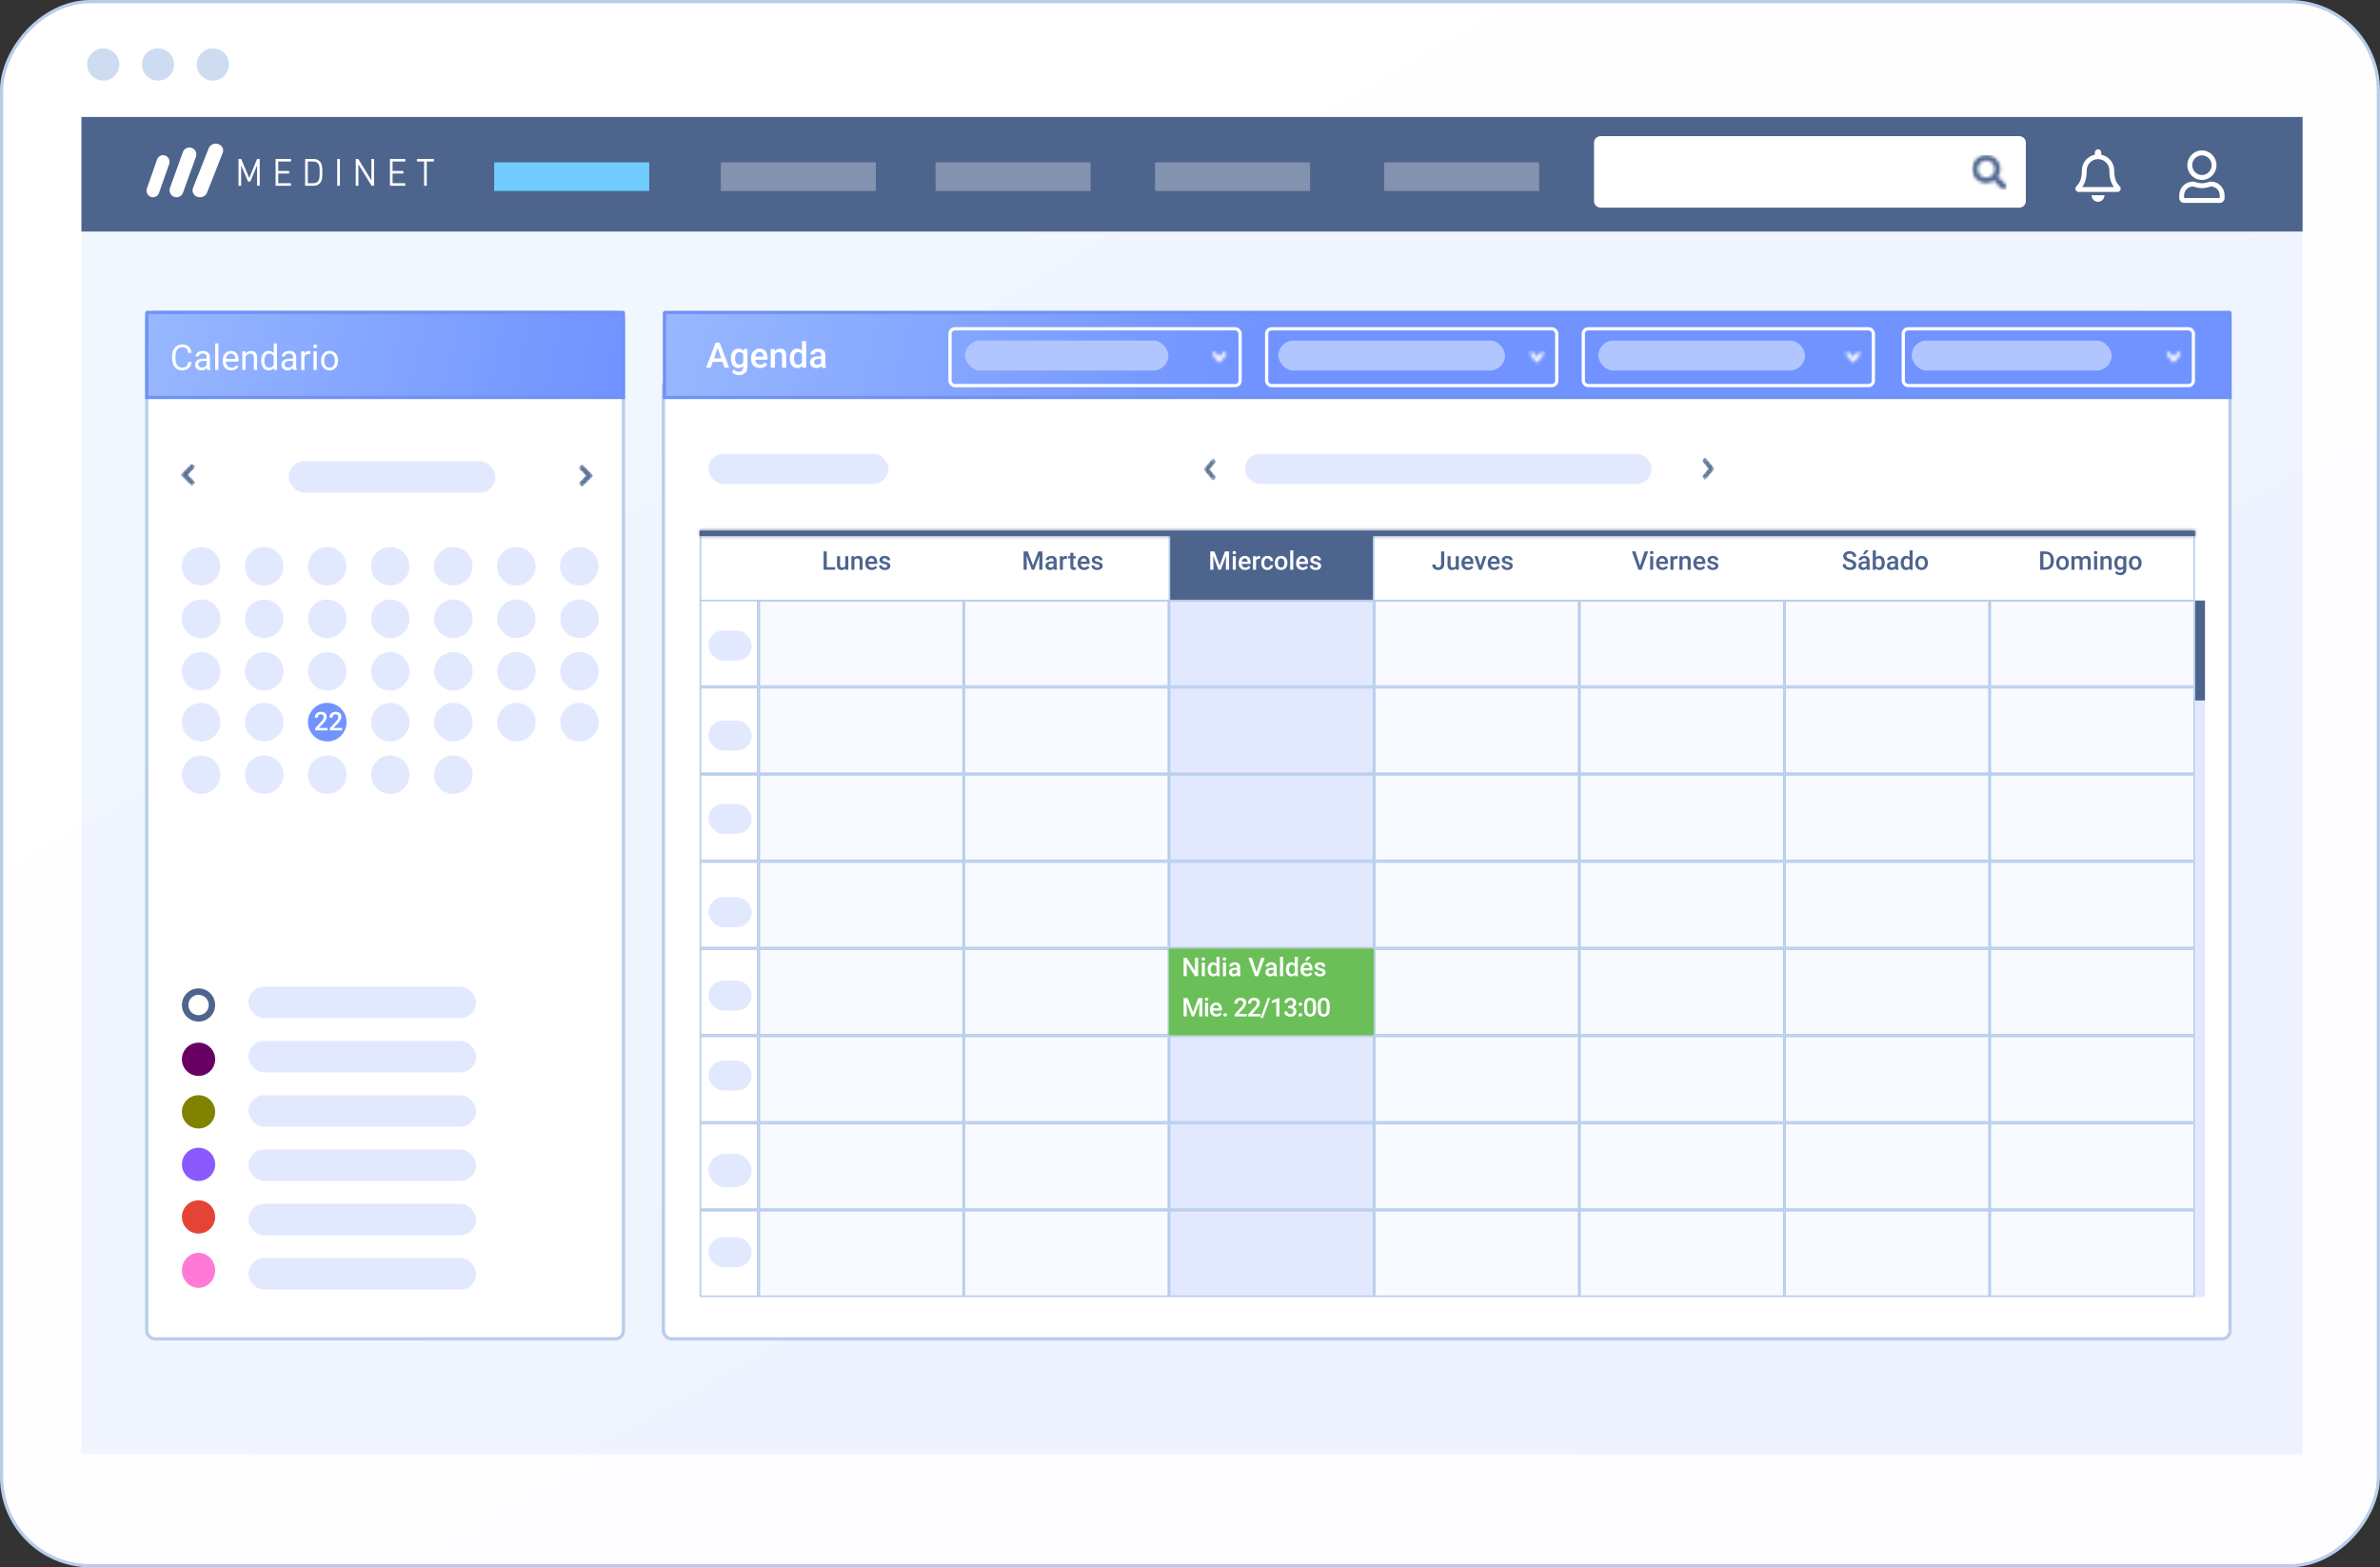 <svg width="738" height="486" viewBox="0 0 738 486" fill="none" xmlns="http://www.w3.org/2000/svg">
<rect x="0" y="0" width="738" height="486" fill="#333333" stroke="none"/>
<rect x="0.5" y="-0.5" width="737" height="485" rx="27.5" transform="matrix(1 0 0 -1 0 485)" fill="url(#paint0_linear)" stroke="#B8CDEB"/>
<rect opacity="0.1" x="25.25" y="36" width="688.75" height="414.833" fill="url(#paint1_linear)"/>
<path d="M714 36.286H25.25V71.796H714V36.286Z" fill="#4D648D"/>
<path d="M494.281 44.222C494.281 43.107 495.228 42.204 496.396 42.204H626.07C627.238 42.204 628.184 43.107 628.184 44.222V62.38C628.184 63.495 627.238 64.398 626.07 64.398H496.396C495.228 64.398 494.281 63.495 494.281 62.38V44.222Z" fill="white"/>
<mask id="mask0" mask-type="alpha" maskUnits="userSpaceOnUse" x="611" y="48" width="12" height="11">
<path d="M622.112 57.345L620.03 55.263C619.936 55.169 619.808 55.117 619.675 55.117H619.334C619.911 54.38 620.253 53.452 620.253 52.444C620.253 50.044 618.309 48.1 615.909 48.1C613.509 48.1 611.565 50.044 611.565 52.444C611.565 54.843 613.509 56.787 615.909 56.787C616.918 56.787 617.845 56.445 618.582 55.868V56.209C618.582 56.342 618.635 56.47 618.729 56.564L620.811 58.646C621.007 58.842 621.325 58.842 621.519 58.646L622.11 58.055C622.306 57.858 622.306 57.541 622.112 57.345ZM615.909 55.117C614.433 55.117 613.236 53.922 613.236 52.444C613.236 50.968 614.43 49.771 615.909 49.771C617.386 49.771 618.582 50.965 618.582 52.444C618.582 53.92 617.388 55.117 615.909 55.117Z" fill="white"/>
</mask>
<g mask="url(#mask0)">
<path d="M622.112 57.345L620.03 55.263C619.936 55.169 619.808 55.117 619.675 55.117H619.334C619.911 54.38 620.253 53.452 620.253 52.444C620.253 50.044 618.309 48.1 615.909 48.1C613.509 48.1 611.565 50.044 611.565 52.444C611.565 54.843 613.509 56.787 615.909 56.787C616.918 56.787 617.845 56.445 618.582 55.868V56.209C618.582 56.342 618.635 56.47 618.729 56.564L620.811 58.646C621.007 58.842 621.325 58.842 621.519 58.646L622.11 58.055C622.306 57.858 622.306 57.541 622.112 57.345ZM615.909 55.117C614.433 55.117 613.236 53.922 613.236 52.444C613.236 50.968 614.43 49.771 615.909 49.771C617.386 49.771 618.582 50.965 618.582 52.444C618.582 53.92 617.388 55.117 615.909 55.117Z" fill="black"/>
<path d="M622.257 48.1H611.565V58.793H622.257V48.1Z" fill="#4D648D"/>
</g>
<path fill-rule="evenodd" clip-rule="evenodd" d="M52.453 50.876L49.316 59.808C48.939 60.881 47.794 61.434 46.759 61.044C45.723 60.653 45.189 59.467 45.566 58.394L48.703 49.462C49.08 48.389 50.225 47.835 51.26 48.226C52.296 48.616 52.83 49.803 52.453 50.876Z" fill="white"/>
<path fill-rule="evenodd" clip-rule="evenodd" d="M60.759 48.637L56.75 59.741C56.343 60.867 55.108 61.447 53.99 61.038C52.873 60.628 52.297 59.383 52.704 58.257L56.713 47.153C57.12 46.027 58.355 45.446 59.473 45.856C60.59 46.266 61.166 47.511 60.759 48.637Z" fill="white"/>
<path fill-rule="evenodd" clip-rule="evenodd" d="M69.067 47.394L64.182 59.768C63.746 60.873 62.421 61.442 61.222 61.04C60.024 60.638 59.406 59.416 59.842 58.312L64.727 45.938C65.163 44.833 66.489 44.263 67.687 44.665C68.885 45.068 69.503 46.289 69.067 47.394Z" fill="white"/>
<path d="M80.537 57.605V49.289H79.718L77.28 55.187L74.778 49.289H73.959V57.605H74.778V51.286L76.914 56.297H77.615L79.718 51.286V57.605H80.537Z" fill="white"/>
<path d="M90.227 57.605V56.811H86.279V53.809H89.644V53.015H86.279V50.083H90.227V49.289H85.46V57.605H90.227Z" fill="white"/>
<path d="M99.95 53.447C99.95 52.174 99.95 50.959 99.271 50.165C98.753 49.557 98.117 49.289 97.254 49.289H94.623V57.605H97.254C98.117 57.605 98.753 57.336 99.271 56.729C99.95 55.935 99.95 54.72 99.95 53.447ZM99.131 53.447C99.131 54.603 99.12 55.631 98.624 56.203C98.236 56.67 97.696 56.811 97.114 56.811H95.442V50.083H97.114C97.696 50.083 98.236 50.223 98.624 50.69C99.12 51.263 99.131 52.29 99.131 53.447Z" fill="white"/>
<path d="M105.395 57.605V49.289H104.575V57.605H105.395Z" fill="white"/>
<path d="M115.988 57.605V49.289H115.168V55.935L111.092 49.289H110.315V57.605H111.135V50.935L115.212 57.605H115.988Z" fill="white"/>
<path d="M125.677 57.605V56.811H121.73V53.809H125.095V53.015H121.73V50.083H125.677V49.289H120.911V57.605H125.677Z" fill="white"/>
<path d="M134.549 50.083V49.289H129.286V50.083H131.508V57.605H132.328V50.083H134.549Z" fill="white"/>
<path d="M657.329 57.808C656.723 57.148 655.589 56.156 655.589 52.904C655.589 50.434 653.879 48.456 651.574 47.971V47.309C651.574 46.747 651.125 46.292 650.571 46.292C650.017 46.292 649.568 46.747 649.568 47.309V47.971C647.263 48.456 645.554 50.434 645.554 52.904C645.554 56.156 644.419 57.148 643.813 57.808C643.625 58.013 643.541 58.258 643.543 58.498C643.546 59.02 643.95 59.516 644.55 59.516H656.592C657.192 59.516 657.596 59.02 657.599 58.498C657.601 58.258 657.517 58.013 657.329 57.808ZM645.662 57.99C646.328 57.101 647.055 55.627 647.059 52.922C647.059 52.916 647.057 52.91 647.057 52.904C647.057 50.937 648.63 49.343 650.571 49.343C652.512 49.343 654.085 50.937 654.085 52.904C654.085 52.91 654.083 52.916 654.083 52.922C654.087 55.627 654.815 57.101 655.48 57.99H645.662ZM650.571 62.567C651.679 62.567 652.578 61.657 652.578 60.533H648.564C648.564 61.657 649.463 62.567 650.571 62.567Z" fill="white"/>
<g clip-path="url(#clip0)">
<path d="M685.591 56.306C684.691 56.306 684.258 56.815 682.78 56.815C681.302 56.815 680.872 56.306 679.969 56.306C677.641 56.306 675.752 58.22 675.752 60.579V61.392C675.752 62.235 676.427 62.918 677.258 62.918H688.302C689.134 62.918 689.808 62.235 689.808 61.392V60.579C689.808 58.22 687.919 56.306 685.591 56.306ZM688.302 61.392H677.258V60.579C677.258 59.066 678.475 57.832 679.969 57.832C680.427 57.832 681.17 58.341 682.78 58.341C684.402 58.341 685.13 57.832 685.591 57.832C687.085 57.832 688.302 59.066 688.302 60.579V61.392ZM682.78 55.798C685.274 55.798 687.298 53.748 687.298 51.22C687.298 48.693 685.274 46.643 682.78 46.643C680.286 46.643 678.262 48.693 678.262 51.22C678.262 53.748 680.286 55.798 682.78 55.798ZM682.78 48.169C684.44 48.169 685.792 49.539 685.792 51.22C685.792 52.902 684.44 54.272 682.78 54.272C681.12 54.272 679.768 52.902 679.768 51.22C679.768 49.539 681.12 48.169 682.78 48.169Z" fill="white"/>
</g>
<rect x="153.234" y="50.342" width="48.087" height="8.878" fill="#70CCFF"/>
<rect x="223.516" y="50.342" width="48.087" height="8.878" fill="#8292AF"/>
<rect x="290.098" y="50.342" width="48.087" height="8.878" fill="white" fill-opacity="0.3"/>
<rect x="358.158" y="50.342" width="48.087" height="8.878" fill="white" fill-opacity="0.3"/>
<rect x="429.18" y="50.342" width="48.087" height="8.878" fill="white" fill-opacity="0.3"/>
<rect x="45.5" y="96.792" width="147.831" height="318.366" rx="2.5" fill="white" stroke="#B8CDEB"/>
<path d="M193.331 97.204V123.242H45.5V97.204C45.5 97.057 45.54 96.947 45.58 96.888C45.586 96.879 45.591 96.871 45.596 96.866H193.235C193.239 96.871 193.245 96.879 193.251 96.888C193.29 96.947 193.331 97.057 193.331 97.204ZM45.609 96.853C45.609 96.853 45.608 96.854 45.605 96.856C45.608 96.854 45.609 96.853 45.609 96.853ZM193.222 96.853C193.222 96.853 193.223 96.854 193.225 96.856C193.223 96.854 193.222 96.853 193.222 96.853Z" fill="url(#paint2_linear)" stroke="#7091F5"/>
<mask id="mask1" mask-type="alpha" maskUnits="userSpaceOnUse" x="179" y="144" width="5" height="7">
<path d="M183.696 147.119L180.81 144.234C180.611 144.035 180.288 144.035 180.091 144.234L179.612 144.714C179.412 144.913 179.412 145.235 179.612 145.433L181.657 147.478L179.612 149.523C179.412 149.722 179.412 150.045 179.612 150.242L180.091 150.722C180.291 150.921 180.613 150.921 180.81 150.722L183.696 147.836C183.895 147.641 183.895 147.319 183.696 147.119Z" fill="#4E658D"/>
</mask>
<g mask="url(#mask1)">
<path d="M183.696 147.119L180.81 144.234C180.611 144.035 180.288 144.035 180.091 144.234L179.612 144.714C179.412 144.913 179.412 145.235 179.612 145.433L181.657 147.478L179.612 149.523C179.412 149.722 179.412 150.045 179.612 150.242L180.091 150.722C180.291 150.921 180.613 150.921 180.81 150.722L183.696 147.836C183.895 147.641 183.895 147.319 183.696 147.119Z" fill="#4E658D"/>
</g>
<mask id="mask2" mask-type="alpha" maskUnits="userSpaceOnUse" x="56" y="143" width="5" height="8">
<path d="M56.27 147.567L59.155 150.452C59.354 150.652 59.677 150.652 59.874 150.452L60.353 149.973C60.553 149.773 60.553 149.451 60.353 149.253L58.308 147.208L60.353 145.163C60.553 144.964 60.553 144.641 60.353 144.444L59.874 143.965C59.675 143.765 59.352 143.765 59.155 143.965L56.27 146.85C56.07 147.045 56.07 147.367 56.27 147.567Z" fill="#4E658D"/>
</mask>
<g mask="url(#mask2)">
<path d="M56.27 147.567L59.155 150.452C59.354 150.652 59.677 150.652 59.874 150.452L60.353 149.973C60.553 149.773 60.553 149.451 60.353 149.253L58.308 147.208L60.353 145.163C60.553 144.964 60.553 144.641 60.353 144.444L59.874 143.965C59.675 143.765 59.352 143.765 59.155 143.965L56.27 146.85C56.07 147.045 56.07 147.367 56.27 147.567Z" fill="#4E658D"/>
</g>
<ellipse cx="62.379" cy="191.877" rx="5.974" ry="5.974" fill="#E2E9FF"/>
<ellipse cx="62.343" cy="175.584" rx="5.974" ry="5.974" fill="#E2E9FF"/>
<ellipse cx="81.895" cy="175.584" rx="5.974" ry="5.974" fill="#E2E9FF"/>
<ellipse cx="101.446" cy="175.584" rx="5.974" ry="5.974" fill="#E2E9FF"/>
<circle cx="120.998" cy="175.584" r="5.974" fill="#E2E9FF"/>
<ellipse cx="140.55" cy="175.584" rx="5.974" ry="5.974" fill="#E2E9FF"/>
<circle cx="160.101" cy="175.584" r="5.974" fill="#E2E9FF"/>
<ellipse cx="179.653" cy="175.584" rx="5.974" ry="5.974" fill="#E2E9FF"/>
<ellipse cx="62.379" cy="191.877" rx="5.974" ry="5.974" fill="#E2E9FF"/>
<ellipse cx="81.93" cy="191.877" rx="5.974" ry="5.974" fill="#E2E9FF"/>
<ellipse cx="101.482" cy="191.877" rx="5.974" ry="5.974" fill="#E2E9FF"/>
<ellipse cx="121.034" cy="191.877" rx="5.974" ry="5.974" fill="#E2E9FF"/>
<circle cx="140.585" cy="191.877" r="5.974" fill="#E2E9FF"/>
<ellipse cx="160.137" cy="191.877" rx="5.974" ry="5.974" fill="#E2E9FF"/>
<circle cx="179.688" cy="191.877" r="5.974" fill="#E2E9FF"/>
<ellipse cx="62.379" cy="208.17" rx="5.974" ry="5.974" fill="#E2E9FF"/>
<ellipse cx="81.93" cy="208.17" rx="5.974" ry="5.974" fill="#E2E9FF"/>
<ellipse cx="101.482" cy="208.17" rx="5.974" ry="5.974" fill="#E2E9FF"/>
<ellipse cx="121.034" cy="208.17" rx="5.974" ry="5.974" fill="#E2E9FF"/>
<circle cx="140.585" cy="208.17" r="5.974" fill="#E2E9FF"/>
<ellipse cx="160.137" cy="208.17" rx="5.974" ry="5.974" fill="#E2E9FF"/>
<circle cx="179.688" cy="208.17" r="5.974" fill="#E2E9FF"/>
<ellipse cx="62.379" cy="223.92" rx="5.974" ry="5.974" fill="#E2E9FF"/>
<ellipse cx="81.93" cy="223.92" rx="5.974" ry="5.974" fill="#E2E9FF"/>
<ellipse cx="101.482" cy="223.92" rx="5.974" ry="5.974" fill="#E2E9FF"/>
<ellipse cx="121.034" cy="223.92" rx="5.974" ry="5.974" fill="#E2E9FF"/>
<ellipse cx="140.585" cy="223.92" rx="5.974" ry="5.974" fill="#E2E9FF"/>
<ellipse cx="160.137" cy="223.92" rx="5.974" ry="5.974" fill="#E2E9FF"/>
<ellipse cx="179.688" cy="223.92" rx="5.974" ry="5.974" fill="#E2E9FF"/>
<ellipse cx="62.379" cy="240.213" rx="5.974" ry="5.974" fill="#E2E9FF"/>
<ellipse cx="81.93" cy="240.213" rx="5.974" ry="5.974" fill="#E2E9FF"/>
<ellipse cx="101.482" cy="240.213" rx="5.974" ry="5.974" fill="#E2E9FF"/>
<circle cx="121.034" cy="240.213" r="5.974" fill="#E2E9FF"/>
<ellipse cx="140.585" cy="240.213" rx="5.974" ry="5.974" fill="#E2E9FF"/>
<path d="M59.398 112.251C59.301 113.078 58.995 113.717 58.48 114.169C57.968 114.616 57.285 114.84 56.433 114.84C55.509 114.84 54.768 114.509 54.21 113.846C53.655 113.184 53.377 112.298 53.377 111.188V110.436C53.377 109.709 53.506 109.07 53.764 108.518C54.025 107.967 54.394 107.544 54.87 107.251C55.346 106.953 55.898 106.805 56.525 106.805C57.355 106.805 58.021 107.037 58.523 107.503C59.024 107.965 59.316 108.606 59.398 109.426H58.361C58.272 108.803 58.077 108.352 57.776 108.072C57.479 107.793 57.062 107.653 56.525 107.653C55.866 107.653 55.348 107.897 54.972 108.384C54.6 108.871 54.414 109.564 54.414 110.462V111.22C54.414 112.068 54.591 112.743 54.945 113.245C55.3 113.746 55.796 113.997 56.433 113.997C57.006 113.997 57.445 113.868 57.749 113.61C58.057 113.349 58.261 112.896 58.361 112.251H59.398ZM64.243 114.732C64.186 114.618 64.139 114.414 64.103 114.12C63.641 114.6 63.09 114.84 62.449 114.84C61.876 114.84 61.405 114.679 61.036 114.357C60.671 114.031 60.488 113.619 60.488 113.121C60.488 112.516 60.718 112.047 61.176 111.714C61.638 111.377 62.286 111.209 63.12 111.209H64.087V110.753C64.087 110.405 63.983 110.129 63.776 109.925C63.568 109.718 63.262 109.614 62.857 109.614C62.503 109.614 62.205 109.703 61.965 109.882C61.726 110.061 61.606 110.278 61.606 110.532H60.607C60.607 110.242 60.709 109.963 60.913 109.694C61.12 109.422 61.4 109.207 61.751 109.05C62.105 108.892 62.494 108.814 62.916 108.814C63.586 108.814 64.11 108.982 64.49 109.318C64.869 109.651 65.066 110.112 65.081 110.699V113.374C65.081 113.907 65.149 114.331 65.285 114.647V114.732H64.243ZM62.594 113.975C62.905 113.975 63.201 113.895 63.48 113.733C63.759 113.572 63.962 113.363 64.087 113.105V111.913H63.308C62.091 111.913 61.482 112.269 61.482 112.982C61.482 113.293 61.586 113.537 61.794 113.712C62.001 113.887 62.268 113.975 62.594 113.975ZM67.718 114.732H66.724V106.482H67.718V114.732ZM71.725 114.84C70.937 114.84 70.296 114.582 69.802 114.066C69.308 113.547 69.061 112.854 69.061 111.988V111.805C69.061 111.229 69.17 110.715 69.388 110.264C69.61 109.809 69.918 109.454 70.312 109.2C70.71 108.942 71.139 108.814 71.601 108.814C72.357 108.814 72.944 109.062 73.363 109.56C73.782 110.058 73.991 110.77 73.991 111.698V112.111H70.054C70.069 112.684 70.235 113.148 70.554 113.503C70.876 113.853 71.284 114.029 71.778 114.029C72.129 114.029 72.427 113.957 72.67 113.814C72.913 113.671 73.127 113.481 73.309 113.245L73.916 113.717C73.429 114.466 72.699 114.84 71.725 114.84ZM71.601 109.63C71.2 109.63 70.864 109.777 70.591 110.07C70.319 110.36 70.151 110.769 70.087 111.295H72.998V111.22C72.969 110.715 72.833 110.325 72.59 110.049C72.346 109.77 72.017 109.63 71.601 109.63ZM76.086 108.921L76.118 109.651C76.562 109.093 77.142 108.814 77.859 108.814C79.087 108.814 79.706 109.506 79.717 110.892V114.732H78.723V110.887C78.72 110.468 78.623 110.158 78.433 109.958C78.247 109.757 77.955 109.657 77.558 109.657C77.236 109.657 76.953 109.743 76.709 109.915C76.466 110.086 76.276 110.312 76.14 110.591V114.732H75.146V108.921H76.086ZM80.974 111.778C80.974 110.887 81.185 110.171 81.608 109.63C82.03 109.086 82.583 108.814 83.267 108.814C83.948 108.814 84.487 109.046 84.884 109.512V106.482H85.878V114.732H84.965L84.916 114.109C84.519 114.596 83.966 114.84 83.257 114.84C82.583 114.84 82.034 114.564 81.608 114.013C81.185 113.461 80.974 112.742 80.974 111.854V111.778ZM81.967 111.891C81.967 112.55 82.103 113.066 82.376 113.438C82.648 113.81 83.024 113.997 83.504 113.997C84.134 113.997 84.594 113.714 84.884 113.148V110.479C84.587 109.931 84.13 109.657 83.514 109.657C83.027 109.657 82.648 109.845 82.376 110.221C82.103 110.597 81.967 111.154 81.967 111.891ZM91.012 114.732C90.955 114.618 90.909 114.414 90.873 114.12C90.411 114.6 89.859 114.84 89.218 114.84C88.645 114.84 88.175 114.679 87.806 114.357C87.441 114.031 87.258 113.619 87.258 113.121C87.258 112.516 87.487 112.047 87.945 111.714C88.407 111.377 89.055 111.209 89.89 111.209H90.857V110.753C90.857 110.405 90.753 110.129 90.545 109.925C90.337 109.718 90.031 109.614 89.627 109.614C89.272 109.614 88.975 109.703 88.735 109.882C88.495 110.061 88.375 110.278 88.375 110.532H87.376C87.376 110.242 87.478 109.963 87.682 109.694C87.89 109.422 88.169 109.207 88.52 109.05C88.875 108.892 89.263 108.814 89.686 108.814C90.355 108.814 90.88 108.982 91.259 109.318C91.639 109.651 91.836 110.112 91.85 110.699V113.374C91.85 113.907 91.918 114.331 92.054 114.647V114.732H91.012ZM89.363 113.975C89.675 113.975 89.97 113.895 90.25 113.733C90.529 113.572 90.731 113.363 90.857 113.105V111.913H90.078C88.86 111.913 88.252 112.269 88.252 112.982C88.252 113.293 88.355 113.537 88.563 113.712C88.771 113.887 89.038 113.975 89.363 113.975ZM96.217 109.813C96.067 109.787 95.904 109.775 95.728 109.775C95.076 109.775 94.634 110.052 94.401 110.607V114.732H93.408V108.921H94.375L94.391 109.592C94.717 109.073 95.178 108.814 95.776 108.814C95.97 108.814 96.117 108.839 96.217 108.889V109.813ZM98.215 114.732H97.221V108.921H98.215V114.732ZM97.141 107.379C97.141 107.218 97.189 107.082 97.286 106.971C97.386 106.86 97.533 106.805 97.726 106.805C97.92 106.805 98.066 106.86 98.167 106.971C98.267 107.082 98.317 107.218 98.317 107.379C98.317 107.541 98.267 107.675 98.167 107.782C98.066 107.89 97.92 107.943 97.726 107.943C97.533 107.943 97.386 107.89 97.286 107.782C97.189 107.675 97.141 107.541 97.141 107.379ZM99.547 111.773C99.547 111.204 99.658 110.692 99.88 110.237C100.106 109.782 100.417 109.431 100.815 109.184C101.216 108.937 101.672 108.814 102.184 108.814C102.976 108.814 103.615 109.087 104.102 109.635C104.592 110.183 104.838 110.912 104.838 111.821V111.891C104.838 112.457 104.728 112.965 104.51 113.417C104.295 113.864 103.985 114.213 103.581 114.464C103.18 114.715 102.718 114.84 102.195 114.84C101.407 114.84 100.768 114.566 100.277 114.018C99.79 113.47 99.547 112.745 99.547 111.843V111.773ZM100.546 111.891C100.546 112.536 100.695 113.053 100.992 113.443C101.293 113.834 101.694 114.029 102.195 114.029C102.7 114.029 103.101 113.832 103.398 113.438C103.695 113.041 103.844 112.486 103.844 111.773C103.844 111.136 103.692 110.62 103.387 110.226C103.087 109.829 102.686 109.63 102.184 109.63C101.694 109.63 101.298 109.825 100.997 110.215C100.696 110.606 100.546 111.164 100.546 111.891Z" fill="white"/>
<mask id="mask3" mask-type="alpha" maskUnits="userSpaceOnUse" x="233" y="112" width="5" height="8">
<path d="M233.923 116.024L236.345 118.933C236.512 119.134 236.783 119.134 236.949 118.933L237.351 118.45C237.519 118.249 237.519 117.924 237.351 117.725L235.634 115.663L237.351 113.601C237.519 113.4 237.519 113.075 237.351 112.876L236.949 112.393C236.781 112.192 236.511 112.192 236.345 112.393L233.923 115.301C233.755 115.498 233.755 115.823 233.923 116.024Z" fill="white"/>
</mask>
<g mask="url(#mask3)">
<path d="M233.923 116.024L236.345 118.933C236.512 119.134 236.783 119.134 236.949 118.933L237.351 118.45C237.519 118.249 237.519 117.924 237.351 117.725L235.634 115.663L237.351 113.601C237.519 113.4 237.519 113.075 237.351 112.876L236.949 112.393C236.781 112.192 236.511 112.192 236.345 112.393L233.923 115.301C233.755 115.498 233.755 115.823 233.923 116.024Z" fill="black"/>
<path d="M240.203 110.187L240.203 121.137L231.084 121.137L231.084 110.187L240.203 110.187Z" fill="white"/>
</g>
<rect x="205.7" y="117.463" width="485.8" height="297.695" rx="2.5" fill="white" stroke="#B8CDEB"/>
<path d="M683.731 186.21H680.631V217.217H683.731V186.21Z" fill="#4D648D"/>
<path opacity="0.2" d="M683.731 217.217H680.631V402.221H683.731V217.217Z" fill="#7093FF"/>
<path d="M691.5 97.202V123.24H206.03V97.202C206.03 97.081 206.071 96.986 206.119 96.928C206.165 96.872 206.205 96.864 206.225 96.864H691.305C691.325 96.864 691.365 96.872 691.411 96.928C691.459 96.986 691.5 97.081 691.5 97.202Z" fill="url(#paint3_linear)" stroke="#7091F5"/>
<path d="M224.041 112.208H221.012L220.378 114.029H218.965L221.919 106.209H223.139L226.098 114.029H224.68L224.041 112.208ZM221.393 111.113H223.66L222.526 107.868L221.393 111.113ZM226.635 111.08C226.635 110.178 226.846 109.458 227.269 108.921C227.695 108.38 228.259 108.11 228.961 108.11C229.623 108.11 230.144 108.341 230.524 108.803L230.583 108.218H231.759V113.852C231.759 114.615 231.521 115.216 231.045 115.656C230.572 116.097 229.933 116.317 229.127 116.317C228.701 116.317 228.284 116.228 227.876 116.049C227.471 115.873 227.163 115.642 226.952 115.356L227.57 114.572C227.971 115.048 228.465 115.286 229.052 115.286C229.485 115.286 229.827 115.168 230.078 114.931C230.329 114.699 230.454 114.355 230.454 113.9V113.508C230.078 113.927 229.577 114.136 228.95 114.136C228.27 114.136 227.713 113.866 227.28 113.325C226.85 112.785 226.635 112.036 226.635 111.08ZM227.935 111.193C227.935 111.777 228.053 112.237 228.289 112.573C228.529 112.906 228.861 113.073 229.283 113.073C229.809 113.073 230.2 112.847 230.454 112.396V109.84C230.207 109.399 229.82 109.179 229.294 109.179C228.864 109.179 228.529 109.349 228.289 109.689C228.053 110.029 227.935 110.531 227.935 111.193ZM235.664 114.136C234.837 114.136 234.165 113.877 233.65 113.358C233.138 112.835 232.882 112.14 232.882 111.274V111.113C232.882 110.532 232.993 110.015 233.215 109.56C233.44 109.102 233.755 108.746 234.16 108.491C234.565 108.237 235.016 108.11 235.514 108.11C236.305 108.11 236.915 108.363 237.345 108.867C237.778 109.372 237.995 110.087 237.995 111.01V111.537H234.198C234.237 112.017 234.396 112.396 234.676 112.676C234.959 112.955 235.313 113.094 235.739 113.094C236.337 113.094 236.824 112.853 237.2 112.369L237.904 113.041C237.671 113.388 237.359 113.658 236.969 113.852C236.582 114.042 236.147 114.136 235.664 114.136ZM235.508 109.157C235.15 109.157 234.86 109.283 234.638 109.533C234.42 109.784 234.28 110.133 234.219 110.581H236.706V110.484C236.677 110.047 236.561 109.718 236.357 109.496C236.153 109.27 235.87 109.157 235.508 109.157ZM240.224 108.218L240.262 108.889C240.691 108.37 241.255 108.11 241.954 108.11C243.164 108.11 243.78 108.803 243.801 110.189V114.029H242.496V110.264C242.496 109.895 242.415 109.623 242.254 109.448C242.097 109.268 241.837 109.179 241.475 109.179C240.949 109.179 240.557 109.417 240.299 109.893V114.029H238.994V108.218H240.224ZM244.891 111.08C244.891 110.185 245.099 109.467 245.515 108.927C245.93 108.382 246.487 108.11 247.185 108.11C247.801 108.11 248.299 108.325 248.678 108.755V105.779H249.983V114.029H248.802L248.737 113.427C248.347 113.9 247.826 114.136 247.174 114.136C246.494 114.136 245.942 113.863 245.52 113.315C245.101 112.767 244.891 112.022 244.891 111.08ZM246.197 111.193C246.197 111.784 246.309 112.246 246.535 112.579C246.764 112.908 247.088 113.073 247.507 113.073C248.041 113.073 248.431 112.835 248.678 112.359V109.877C248.438 109.412 248.051 109.179 247.518 109.179C247.095 109.179 246.77 109.347 246.54 109.684C246.311 110.017 246.197 110.52 246.197 111.193ZM254.817 114.029C254.76 113.918 254.71 113.737 254.667 113.487C254.252 113.92 253.743 114.136 253.141 114.136C252.558 114.136 252.082 113.97 251.713 113.637C251.344 113.304 251.16 112.892 251.16 112.402C251.16 111.782 251.389 111.308 251.847 110.978C252.309 110.645 252.968 110.479 253.824 110.479H254.624V110.097C254.624 109.797 254.54 109.557 254.371 109.378C254.203 109.195 253.947 109.104 253.603 109.104C253.306 109.104 253.063 109.179 252.873 109.329C252.683 109.476 252.588 109.664 252.588 109.893H251.283C251.283 109.575 251.389 109.277 251.6 109.002C251.811 108.722 252.098 108.504 252.459 108.346C252.825 108.189 253.231 108.11 253.679 108.11C254.359 108.11 254.901 108.282 255.306 108.626C255.711 108.966 255.918 109.446 255.929 110.065V112.686C255.929 113.209 256.002 113.626 256.149 113.938V114.029H254.817ZM253.383 113.089C253.641 113.089 253.883 113.026 254.108 112.901C254.337 112.776 254.509 112.608 254.624 112.396V111.301H253.92C253.437 111.301 253.073 111.385 252.83 111.553C252.586 111.721 252.465 111.959 252.465 112.267C252.465 112.518 252.547 112.719 252.712 112.869C252.88 113.016 253.104 113.089 253.383 113.089Z" fill="white"/>
<mask id="mask4" mask-type="alpha" maskUnits="userSpaceOnUse" x="375" y="109" width="6" height="4">
<path d="M378.323 112.292L380.14 110.111C380.266 109.96 380.266 109.716 380.14 109.567L379.838 109.205C379.713 109.054 379.51 109.054 379.385 109.205L378.098 110.751L376.81 109.205C376.685 109.054 376.482 109.054 376.357 109.205L376.055 109.567C375.93 109.718 375.93 109.962 376.055 110.111L377.872 112.292C377.995 112.443 378.198 112.443 378.323 112.292Z" fill="white"/>
</mask>
<g mask="url(#mask4)">
<path d="M378.323 112.292L380.14 110.111C380.266 109.96 380.266 109.716 380.14 109.567L379.838 109.205C379.713 109.054 379.51 109.054 379.385 109.205L378.098 110.751L376.81 109.205C376.685 109.054 376.482 109.054 376.357 109.205L376.055 109.567C375.93 109.718 375.93 109.962 376.055 110.111L377.872 112.292C377.995 112.443 378.198 112.443 378.323 112.292Z" fill="black"/>
<path d="M374.678 106.637L381.517 106.637L381.517 114.85L374.678 114.85L374.678 106.637Z" fill="white"/>
</g>
<mask id="mask5" mask-type="alpha" maskUnits="userSpaceOnUse" x="474" y="109" width="5" height="4">
<path d="M476.801 112.292L478.618 110.111C478.743 109.96 478.743 109.716 478.618 109.567L478.316 109.205C478.19 109.054 477.987 109.054 477.863 109.205L476.576 110.751L475.288 109.205C475.162 109.054 474.959 109.054 474.835 109.205L474.533 109.567C474.408 109.718 474.408 109.962 474.533 110.111L476.35 112.292C476.473 112.443 476.676 112.443 476.801 112.292Z" fill="white"/>
</mask>
<g mask="url(#mask5)">
<path d="M476.801 112.292L478.618 110.111C478.743 109.96 478.743 109.716 478.618 109.567L478.316 109.205C478.19 109.054 477.987 109.054 477.863 109.205L476.576 110.751L475.288 109.205C475.162 109.054 474.959 109.054 474.835 109.205L474.533 109.567C474.408 109.718 474.408 109.962 474.533 110.111L476.35 112.292C476.473 112.443 476.676 112.443 476.801 112.292Z" fill="black"/>
<path d="M473.156 106.637L479.995 106.637L479.995 114.85L473.156 114.85L473.156 106.637Z" fill="white"/>
</g>
<mask id="mask6" mask-type="alpha" maskUnits="userSpaceOnUse" x="572" y="109" width="5" height="4">
<path d="M574.825 112.292L576.641 110.111C576.767 109.96 576.767 109.716 576.641 109.567L576.34 109.205C576.214 109.054 576.011 109.054 575.887 109.205L574.599 110.751L573.311 109.205C573.186 109.054 572.983 109.054 572.859 109.205L572.557 109.567C572.431 109.718 572.431 109.962 572.557 110.111L574.373 112.292C574.496 112.443 574.699 112.443 574.825 112.292Z" fill="white"/>
</mask>
<g mask="url(#mask6)">
<path d="M574.825 112.292L576.641 110.111C576.767 109.96 576.767 109.716 576.641 109.567L576.34 109.205C576.214 109.054 576.011 109.054 575.887 109.205L574.599 110.751L573.311 109.205C573.186 109.054 572.983 109.054 572.859 109.205L572.557 109.567C572.431 109.718 572.431 109.962 572.557 110.111L574.373 112.292C574.496 112.443 574.699 112.443 574.825 112.292Z" fill="black"/>
<path d="M571.18 106.637L578.019 106.637L578.019 114.85L571.18 114.85L571.18 106.637Z" fill="white"/>
</g>
<mask id="mask7" mask-type="alpha" maskUnits="userSpaceOnUse" x="671" y="109" width="6" height="4">
<path d="M674.216 112.292L676.033 110.111C676.159 109.96 676.159 109.716 676.033 109.567L675.731 109.205C675.606 109.054 675.403 109.054 675.278 109.205L673.991 110.751L672.703 109.205C672.578 109.054 672.374 109.054 672.25 109.205L671.948 109.567C671.823 109.718 671.823 109.962 671.948 110.111L673.765 112.292C673.888 112.443 674.091 112.443 674.216 112.292Z" fill="white"/>
</mask>
<g mask="url(#mask7)">
<path d="M674.216 112.292L676.033 110.111C676.159 109.96 676.159 109.716 676.033 109.567L675.731 109.205C675.606 109.054 675.403 109.054 675.278 109.205L673.991 110.751L672.703 109.205C672.578 109.054 672.374 109.054 672.25 109.205L671.948 109.567C671.823 109.718 671.823 109.962 671.948 110.111L673.765 112.292C673.888 112.443 674.091 112.443 674.216 112.292Z" fill="black"/>
<path d="M670.57 106.637L677.409 106.637L677.409 114.85L670.57 114.85L670.57 106.637Z" fill="white"/>
</g>
<mask id="mask8" mask-type="alpha" maskUnits="userSpaceOnUse" x="527" y="141" width="5" height="8">
<path d="M531.421 144.972L528.999 142.063C528.832 141.862 528.561 141.862 528.395 142.063L527.993 142.546C527.826 142.747 527.826 143.072 527.993 143.271L529.71 145.333L527.993 147.395C527.826 147.596 527.826 147.921 527.993 148.12L528.395 148.603C528.563 148.804 528.834 148.804 528.999 148.603L531.421 145.695C531.589 145.498 531.589 145.173 531.421 144.972Z" fill="#4E658D"/>
</mask>
<g mask="url(#mask8)">
<path d="M531.421 144.972L528.999 142.063C528.832 141.862 528.561 141.862 528.395 142.063L527.993 142.546C527.826 142.747 527.826 143.072 527.993 143.271L529.71 145.333L527.993 147.395C527.826 147.596 527.826 147.921 527.993 148.12L528.395 148.603C528.563 148.804 528.834 148.804 528.999 148.603L531.421 145.695C531.589 145.498 531.589 145.173 531.421 144.972Z" fill="#4E658D"/>
</g>
<mask id="mask9" mask-type="alpha" maskUnits="userSpaceOnUse" x="373" y="142" width="4" height="7">
<path d="M373.435 145.913L375.857 148.822C376.025 149.023 376.295 149.023 376.461 148.822L376.863 148.338C377.031 148.137 377.031 147.812 376.863 147.613L375.147 145.551L376.863 143.49C377.031 143.289 377.031 142.963 376.863 142.765L376.461 142.281C376.293 142.08 376.023 142.08 375.857 142.281L373.435 145.19C373.268 145.387 373.268 145.712 373.435 145.913Z" fill="#4E658D"/>
</mask>
<g mask="url(#mask9)">
<path d="M373.435 145.913L375.857 148.822C376.025 149.023 376.295 149.023 376.461 148.822L376.863 148.338C377.031 148.137 377.031 147.812 376.863 147.613L375.147 145.551L376.863 143.49C377.031 143.289 377.031 142.963 376.863 142.765L376.461 142.281C376.293 142.08 376.023 142.08 375.857 142.281L373.435 145.19C373.268 145.387 373.268 145.712 373.435 145.913Z" fill="#4E658D"/>
</g>
<path d="M65.724 311.631C65.724 313.928 63.862 315.79 61.564 315.79C59.267 315.79 57.405 313.928 57.405 311.631C57.405 309.334 59.267 307.471 61.564 307.471C63.862 307.471 65.724 309.334 65.724 311.631Z" fill="white" stroke="#4D648D" stroke-width="2"/>
<ellipse cx="61.564" cy="328.467" rx="5.159" ry="5.159" fill="#680063"/>
<ellipse cx="61.564" cy="344.76" rx="5.159" ry="5.159" fill="#808200"/>
<ellipse cx="61.564" cy="361.053" rx="5.159" ry="5.159" fill="#8A5AFF"/>
<ellipse cx="61.564" cy="377.346" rx="5.159" ry="5.159" fill="#E54435"/>
<ellipse cx="61.564" cy="393.91" rx="5.159" ry="5.431" fill="#FF7AD6"/>
<path d="M217.179 186.219V164.818H680.352V186.219H217.179Z" fill="white" stroke="#B8CDEB" stroke-width="0.5"/>
<path d="M362.618 186.218V164.817H425.947V186.218H362.618Z" fill="#4D648D" stroke="#B8CDEB" stroke-width="0.5"/>
<path d="M217.178 212.746V186.218H234.941V212.746H217.178Z" fill="white" stroke="#B8CDEB" stroke-width="0.5"/>
<path d="M235.441 212.746V186.218H298.664V212.746H235.441Z" fill="#7093FF" fill-opacity="0.05" stroke="#B8CDEB" stroke-width="0.5"/>
<path d="M299.061 212.746V186.218H362.284V212.746H299.061Z" fill="#7093FF" fill-opacity="0.05" stroke="#B8CDEB" stroke-width="0.5"/>
<path d="M362.681 212.746V186.218H425.904V212.746H362.681Z" fill="#7093FF" fill-opacity="0.2" stroke="#B8CDEB" stroke-width="0.5"/>
<path d="M426.302 212.746V186.218H489.525V212.746H426.302Z" fill="#7093FF" fill-opacity="0.05" stroke="#B8CDEB" stroke-width="0.5"/>
<path d="M489.922 212.746V186.218H553.145V212.746H489.922Z" fill="#7093FF" fill-opacity="0.05" stroke="#B8CDEB" stroke-width="0.5"/>
<path d="M553.541 212.746V186.218H616.764V212.746H553.541Z" fill="#7093FF" fill-opacity="0.05" stroke="#B8CDEB" stroke-width="0.5"/>
<path d="M617.162 212.746V186.218H680.385V212.746H617.162Z" fill="#7093FF" fill-opacity="0.05" stroke="#B8CDEB" stroke-width="0.5"/>
<path d="M217.178 239.774V213.246H234.941V239.774H217.178Z" fill="white" stroke="#B8CDEB" stroke-width="0.5"/>
<path d="M235.441 239.774V213.246H298.664V239.774H235.441Z" fill="#7093FF" fill-opacity="0.05" stroke="#B8CDEB" stroke-width="0.5"/>
<path d="M299.061 239.774V213.246H362.284V239.774H299.061Z" fill="#7093FF" fill-opacity="0.05" stroke="#B8CDEB" stroke-width="0.5"/>
<path d="M362.681 239.774V213.246H425.904V239.774H362.681Z" fill="#7093FF" fill-opacity="0.2" stroke="#B8CDEB" stroke-width="0.5"/>
<path d="M426.302 239.774V213.246H489.525V239.774H426.302Z" fill="#7093FF" fill-opacity="0.05" stroke="#B8CDEB" stroke-width="0.5"/>
<path d="M489.922 239.774V213.246H553.145V239.774H489.922Z" fill="#7093FF" fill-opacity="0.05" stroke="#B8CDEB" stroke-width="0.5"/>
<path d="M553.541 239.774V213.246H616.764V239.774H553.541Z" fill="#7093FF" fill-opacity="0.05" stroke="#B8CDEB" stroke-width="0.5"/>
<path d="M617.162 239.774V213.246H680.385V239.774H617.162Z" fill="#7093FF" fill-opacity="0.05" stroke="#B8CDEB" stroke-width="0.5"/>
<path d="M217.178 266.802V240.274H234.941V266.802H217.178Z" fill="white" stroke="#B8CDEB" stroke-width="0.5"/>
<path d="M235.441 266.802V240.274H298.664V266.802H235.441Z" fill="#7093FF" fill-opacity="0.05" stroke="#B8CDEB" stroke-width="0.5"/>
<path d="M299.061 266.802V240.274H362.284V266.802H299.061Z" fill="#7093FF" fill-opacity="0.05" stroke="#B8CDEB" stroke-width="0.5"/>
<path d="M362.681 266.802V240.274H425.904V266.802H362.681Z" fill="#7093FF" fill-opacity="0.2" stroke="#B8CDEB" stroke-width="0.5"/>
<path d="M426.302 266.802V240.274H489.525V266.802H426.302Z" fill="#7093FF" fill-opacity="0.05" stroke="#B8CDEB" stroke-width="0.5"/>
<path d="M489.922 266.802V240.274H553.145V266.802H489.922Z" fill="#7093FF" fill-opacity="0.05" stroke="#B8CDEB" stroke-width="0.5"/>
<path d="M553.541 266.802V240.274H616.764V266.802H553.541Z" fill="#7093FF" fill-opacity="0.05" stroke="#B8CDEB" stroke-width="0.5"/>
<path d="M617.162 266.802V240.274H680.385V266.802H617.162Z" fill="#7093FF" fill-opacity="0.05" stroke="#B8CDEB" stroke-width="0.5"/>
<path d="M217.178 293.83V267.302H234.941V293.83H217.178Z" fill="white" stroke="#B8CDEB" stroke-width="0.5"/>
<path d="M235.441 293.83V267.302H298.664V293.83H235.441Z" fill="#7093FF" fill-opacity="0.05" stroke="#B8CDEB" stroke-width="0.5"/>
<path d="M299.061 293.83V267.302H362.284V293.83H299.061Z" fill="#7093FF" fill-opacity="0.05" stroke="#B8CDEB" stroke-width="0.5"/>
<path d="M362.681 293.83V267.302H425.904V293.83H362.681Z" fill="#7093FF" fill-opacity="0.2" stroke="#B8CDEB" stroke-width="0.5"/>
<path d="M426.302 293.83V267.302H489.525V293.83H426.302Z" fill="#7093FF" fill-opacity="0.05" stroke="#B8CDEB" stroke-width="0.5"/>
<path d="M489.922 293.83V267.302H553.145V293.83H489.922Z" fill="#7093FF" fill-opacity="0.05" stroke="#B8CDEB" stroke-width="0.5"/>
<path d="M553.541 293.83V267.302H616.764V293.83H553.541Z" fill="#7093FF" fill-opacity="0.05" stroke="#B8CDEB" stroke-width="0.5"/>
<path d="M617.162 293.83V267.302H680.385V293.83H617.162Z" fill="#7093FF" fill-opacity="0.05" stroke="#B8CDEB" stroke-width="0.5"/>
<path d="M217.178 320.858V294.33H234.941V320.858H217.178Z" fill="white" stroke="#B8CDEB" stroke-width="0.5"/>
<path d="M235.441 320.858V294.33H298.664V320.858H235.441Z" fill="#7093FF" fill-opacity="0.05" stroke="#B8CDEB" stroke-width="0.5"/>
<path d="M299.061 320.858V294.33H362.284V320.858H299.061Z" fill="#7093FF" fill-opacity="0.05" stroke="#B8CDEB" stroke-width="0.5"/>
<path d="M362.681 320.858V294.33H425.904V320.858H362.681Z" fill="#6BBF59" stroke="#6BBF59" stroke-width="0.5"/>
<path d="M426.302 320.858V294.33H489.525V320.858H426.302Z" fill="#7093FF" fill-opacity="0.05" stroke="#B8CDEB" stroke-width="0.5"/>
<path d="M489.922 320.858V294.33H553.145V320.858H489.922Z" fill="#7093FF" fill-opacity="0.05" stroke="#B8CDEB" stroke-width="0.5"/>
<path d="M553.541 320.858V294.33H616.764V320.858H553.541Z" fill="#7093FF" fill-opacity="0.05" stroke="#B8CDEB" stroke-width="0.5"/>
<path d="M617.162 320.858V294.33H680.385V320.858H617.162Z" fill="#7093FF" fill-opacity="0.05" stroke="#B8CDEB" stroke-width="0.5"/>
<path d="M217.178 347.886V321.358H234.941V347.886H217.178Z" fill="white" stroke="#B8CDEB" stroke-width="0.5"/>
<path d="M235.441 347.886V321.358H298.664V347.886H235.441Z" fill="#7093FF" fill-opacity="0.05" stroke="#B8CDEB" stroke-width="0.5"/>
<path d="M299.061 347.886V321.358H362.284V347.886H299.061Z" fill="#7093FF" fill-opacity="0.05" stroke="#B8CDEB" stroke-width="0.5"/>
<path d="M362.681 347.886V321.358H425.904V347.886H362.681Z" fill="#7093FF" fill-opacity="0.2" stroke="#B8CDEB" stroke-width="0.5"/>
<path d="M426.302 347.886V321.358H489.525V347.886H426.302Z" fill="#7093FF" fill-opacity="0.05" stroke="#B8CDEB" stroke-width="0.5"/>
<path d="M489.922 347.886V321.358H553.145V347.886H489.922Z" fill="#7093FF" fill-opacity="0.05" stroke="#B8CDEB" stroke-width="0.5"/>
<path d="M553.541 347.886V321.358H616.764V347.886H553.541Z" fill="#7093FF" fill-opacity="0.05" stroke="#B8CDEB" stroke-width="0.5"/>
<path d="M617.162 347.886V321.358H680.385V347.886H617.162Z" fill="#7093FF" fill-opacity="0.05" stroke="#B8CDEB" stroke-width="0.5"/>
<path d="M217.178 374.914V348.386H234.941V374.914H217.178Z" fill="white" stroke="#B8CDEB" stroke-width="0.5"/>
<path d="M235.441 374.914V348.386H298.664V374.914H235.441Z" fill="#7093FF" fill-opacity="0.05" stroke="#B8CDEB" stroke-width="0.5"/>
<path d="M299.061 374.914V348.386H362.284V374.914H299.061Z" fill="#7093FF" fill-opacity="0.05" stroke="#B8CDEB" stroke-width="0.5"/>
<path d="M362.681 374.914V348.386H425.904V374.914H362.681Z" fill="#7093FF" fill-opacity="0.2" stroke="#B8CDEB" stroke-width="0.5"/>
<path d="M426.302 374.914V348.386H489.525V374.914H426.302Z" fill="#7093FF" fill-opacity="0.05" stroke="#B8CDEB" stroke-width="0.5"/>
<path d="M489.922 374.914V348.386H553.145V374.914H489.922Z" fill="#7093FF" fill-opacity="0.05" stroke="#B8CDEB" stroke-width="0.5"/>
<path d="M553.541 374.914V348.386H616.764V374.914H553.541Z" fill="#7093FF" fill-opacity="0.05" stroke="#B8CDEB" stroke-width="0.5"/>
<path d="M617.162 374.914V348.386H680.385V374.914H617.162Z" fill="#7093FF" fill-opacity="0.05" stroke="#B8CDEB" stroke-width="0.5"/>
<path d="M217.178 401.943V375.415H234.941V401.943H217.178Z" fill="white" stroke="#B8CDEB" stroke-width="0.5"/>
<path d="M235.441 401.943V375.415H298.664V401.943H235.441Z" fill="#7093FF" fill-opacity="0.05" stroke="#B8CDEB" stroke-width="0.5"/>
<path d="M299.061 401.943V375.415H362.284V401.943H299.061Z" fill="#7093FF" fill-opacity="0.05" stroke="#B8CDEB" stroke-width="0.5"/>
<path d="M362.681 401.943V375.415H425.904V401.943H362.681Z" fill="#7093FF" fill-opacity="0.2" stroke="#B8CDEB" stroke-width="0.5"/>
<path d="M426.302 401.943V375.415H489.525V401.943H426.302Z" fill="#7093FF" fill-opacity="0.05" stroke="#B8CDEB" stroke-width="0.5"/>
<path d="M489.922 401.943V375.415H553.145V401.943H489.922Z" fill="#7093FF" fill-opacity="0.05" stroke="#B8CDEB" stroke-width="0.5"/>
<path d="M553.541 401.943V375.415H616.764V401.943H553.541Z" fill="#7093FF" fill-opacity="0.05" stroke="#B8CDEB" stroke-width="0.5"/>
<path d="M617.162 401.943V375.415H680.385V401.943H617.162Z" fill="#7093FF" fill-opacity="0.05" stroke="#B8CDEB" stroke-width="0.5"/>
<mask id="path-156-inside-1" fill="white">
<path fill-rule="evenodd" clip-rule="evenodd" d="M216.929 164.567H680.602V166.209H680.601V166.209H216.928V165.999H216.929V164.567Z"/>
</mask>
<path fill-rule="evenodd" clip-rule="evenodd" d="M216.929 164.567H680.602V166.209H680.601V166.209H216.928V165.999H216.929V164.567Z" fill="#4D648D"/>
<path d="M680.602 164.567H681.602V163.567H680.602V164.567ZM216.929 164.567V163.567H215.929V164.567H216.929ZM680.602 166.209V167.209H681.602V166.209H680.602ZM680.601 166.209V165.209H679.601V166.209H680.601ZM680.601 166.209V167.209H681.601V166.209H680.601ZM216.928 166.209H215.928V167.209H216.928V166.209ZM216.928 165.999V164.999H215.928V165.999H216.928ZM216.929 165.999V166.999H217.929V165.999H216.929ZM680.602 163.567H216.929V165.567H680.602V163.567ZM681.602 166.209V164.567H679.602V166.209H681.602ZM680.601 167.209H680.602V165.209H680.601V167.209ZM681.601 166.209V166.209H679.601V166.209H681.601ZM216.928 167.209H680.601V165.209H216.928V167.209ZM215.928 165.999V166.209H217.928V165.999H215.928ZM216.929 164.999H216.928V166.999H216.929V164.999ZM215.929 164.567V165.999H217.929V164.567H215.929Z" fill="#4D648D" mask="url(#path-156-inside-1)"/>
<rect x="294.584" y="101.959" width="89.952" height="17.604" rx="1.5" stroke="white"/>
<rect x="392.771" y="101.959" width="89.952" height="17.604" rx="1.5" stroke="white"/>
<rect x="490.958" y="101.959" width="89.952" height="17.604" rx="1.5" stroke="white"/>
<rect x="590.179" y="101.959" width="89.952" height="17.604" rx="1.5" stroke="white"/>
<rect x="77.043" y="305.928" width="70.603" height="9.776" rx="4.888" fill="#E2E9FF"/>
<path d="M256.376 175.884H258.958V176.674H255.388V170.986H256.376V175.884ZM262.13 176.259C261.851 176.588 261.455 176.752 260.942 176.752C260.484 176.752 260.136 176.618 259.899 176.349C259.665 176.081 259.548 175.693 259.548 175.185V172.447H260.497V175.174C260.497 175.71 260.72 175.978 261.165 175.978C261.626 175.978 261.937 175.813 262.098 175.482V172.447H263.048V176.674H262.153L262.13 176.259ZM264.895 172.447L264.923 172.935C265.235 172.558 265.645 172.369 266.153 172.369C267.033 172.369 267.481 172.873 267.497 173.881V176.674H266.548V173.935C266.548 173.667 266.489 173.469 266.372 173.341C266.257 173.211 266.069 173.146 265.805 173.146C265.423 173.146 265.138 173.319 264.95 173.666V176.674H264.001V172.447H264.895ZM270.329 176.752C269.727 176.752 269.239 176.563 268.864 176.185C268.492 175.805 268.305 175.3 268.305 174.67V174.552C268.305 174.131 268.386 173.754 268.548 173.424C268.712 173.09 268.941 172.831 269.235 172.646C269.529 172.461 269.858 172.369 270.22 172.369C270.795 172.369 271.239 172.552 271.552 172.92C271.867 173.287 272.024 173.806 272.024 174.478V174.861H269.263C269.291 175.21 269.407 175.486 269.61 175.689C269.816 175.892 270.074 175.994 270.384 175.994C270.819 175.994 271.173 175.818 271.446 175.466L271.958 175.955C271.789 176.207 271.562 176.404 271.278 176.545C270.997 176.683 270.68 176.752 270.329 176.752ZM270.216 173.131C269.955 173.131 269.744 173.222 269.583 173.404C269.424 173.586 269.322 173.84 269.278 174.166H271.087V174.095C271.066 173.778 270.981 173.538 270.833 173.377C270.684 173.213 270.479 173.131 270.216 173.131ZM275.134 175.525C275.134 175.356 275.063 175.227 274.923 175.138C274.785 175.05 274.554 174.972 274.231 174.904C273.908 174.836 273.639 174.75 273.423 174.646C272.949 174.417 272.712 174.085 272.712 173.65C272.712 173.286 272.865 172.981 273.173 172.736C273.48 172.491 273.871 172.369 274.345 172.369C274.85 172.369 275.257 172.494 275.567 172.744C275.88 172.994 276.036 173.318 276.036 173.716H275.087C275.087 173.534 275.019 173.383 274.884 173.263C274.748 173.141 274.569 173.08 274.345 173.08C274.136 173.08 273.966 173.128 273.833 173.224C273.703 173.321 273.638 173.45 273.638 173.611C273.638 173.757 273.699 173.87 273.821 173.951C273.944 174.032 274.191 174.114 274.563 174.197C274.936 174.278 275.227 174.375 275.438 174.49C275.652 174.602 275.809 174.737 275.911 174.896C276.015 175.055 276.067 175.248 276.067 175.474C276.067 175.855 275.91 176.163 275.595 176.4C275.279 176.634 274.867 176.752 274.356 176.752C274.01 176.752 273.701 176.689 273.43 176.564C273.16 176.439 272.949 176.267 272.798 176.049C272.647 175.83 272.571 175.594 272.571 175.341H273.493C273.506 175.565 273.591 175.739 273.747 175.861C273.903 175.981 274.11 176.041 274.368 176.041C274.618 176.041 274.808 175.994 274.938 175.9C275.069 175.804 275.134 175.679 275.134 175.525Z" fill="#4D648D"/>
<path d="M318.682 170.986L320.322 175.345L321.959 170.986H323.236V176.674H322.252V174.799L322.35 172.291L320.67 176.674H319.963L318.287 172.295L318.385 174.799V176.674H317.4V170.986H318.682ZM326.842 176.674C326.8 176.593 326.764 176.461 326.732 176.279C326.43 176.594 326.061 176.752 325.623 176.752C325.199 176.752 324.852 176.631 324.584 176.388C324.316 176.146 324.182 175.847 324.182 175.49C324.182 175.039 324.348 174.694 324.682 174.455C325.018 174.213 325.497 174.091 326.119 174.091H326.701V173.814C326.701 173.595 326.64 173.421 326.518 173.291C326.395 173.158 326.209 173.091 325.959 173.091C325.743 173.091 325.566 173.146 325.428 173.256C325.29 173.362 325.221 173.499 325.221 173.666H324.271C324.271 173.434 324.348 173.218 324.502 173.017C324.656 172.814 324.864 172.655 325.127 172.541C325.393 172.426 325.688 172.369 326.014 172.369C326.508 172.369 326.903 172.494 327.197 172.744C327.492 172.991 327.643 173.34 327.65 173.791V175.697C327.65 176.077 327.704 176.381 327.811 176.607V176.674H326.842ZM325.799 175.99C325.986 175.99 326.162 175.944 326.326 175.853C326.493 175.762 326.618 175.64 326.701 175.486V174.689H326.189C325.838 174.689 325.574 174.75 325.396 174.873C325.219 174.995 325.131 175.168 325.131 175.392C325.131 175.575 325.191 175.72 325.311 175.83C325.433 175.937 325.596 175.99 325.799 175.99ZM330.857 173.314C330.732 173.293 330.604 173.283 330.471 173.283C330.036 173.283 329.743 173.45 329.592 173.783V176.674H328.643V172.447H329.549L329.572 172.92C329.801 172.552 330.119 172.369 330.525 172.369C330.661 172.369 330.773 172.387 330.861 172.424L330.857 173.314ZM332.842 171.42V172.447H333.588V173.15H332.842V175.509C332.842 175.671 332.873 175.788 332.936 175.861C333.001 175.931 333.115 175.966 333.279 175.966C333.389 175.966 333.499 175.953 333.611 175.927V176.662C333.395 176.722 333.187 176.752 332.986 176.752C332.257 176.752 331.893 176.349 331.893 175.545V173.15H331.197V172.447H331.893V171.42H332.842ZM336.178 176.752C335.576 176.752 335.088 176.563 334.713 176.185C334.34 175.805 334.154 175.3 334.154 174.67V174.552C334.154 174.131 334.235 173.754 334.396 173.424C334.561 173.09 334.79 172.831 335.084 172.646C335.378 172.461 335.706 172.369 336.068 172.369C336.644 172.369 337.088 172.552 337.4 172.92C337.715 173.287 337.873 173.806 337.873 174.478V174.861H335.111C335.14 175.21 335.256 175.486 335.459 175.689C335.665 175.892 335.923 175.994 336.232 175.994C336.667 175.994 337.021 175.818 337.295 175.466L337.807 175.955C337.637 176.207 337.411 176.404 337.127 176.545C336.846 176.683 336.529 176.752 336.178 176.752ZM336.064 173.131C335.804 173.131 335.593 173.222 335.432 173.404C335.273 173.586 335.171 173.84 335.127 174.166H336.936V174.095C336.915 173.778 336.83 173.538 336.682 173.377C336.533 173.213 336.327 173.131 336.064 173.131ZM340.982 175.525C340.982 175.356 340.912 175.227 340.771 175.138C340.633 175.05 340.403 174.972 340.08 174.904C339.757 174.836 339.488 174.75 339.271 174.646C338.798 174.417 338.561 174.085 338.561 173.65C338.561 173.286 338.714 172.981 339.021 172.736C339.329 172.491 339.719 172.369 340.193 172.369C340.699 172.369 341.106 172.494 341.416 172.744C341.729 172.994 341.885 173.318 341.885 173.716H340.936C340.936 173.534 340.868 173.383 340.732 173.263C340.597 173.141 340.417 173.08 340.193 173.08C339.985 173.08 339.814 173.128 339.682 173.224C339.551 173.321 339.486 173.45 339.486 173.611C339.486 173.757 339.548 173.87 339.67 173.951C339.792 174.032 340.04 174.114 340.412 174.197C340.785 174.278 341.076 174.375 341.287 174.49C341.501 174.602 341.658 174.737 341.76 174.896C341.864 175.055 341.916 175.248 341.916 175.474C341.916 175.855 341.758 176.163 341.443 176.4C341.128 176.634 340.715 176.752 340.205 176.752C339.859 176.752 339.55 176.689 339.279 176.564C339.008 176.439 338.798 176.267 338.646 176.049C338.495 175.83 338.42 175.594 338.42 175.341H339.342C339.355 175.565 339.439 175.739 339.596 175.861C339.752 175.981 339.959 176.041 340.217 176.041C340.467 176.041 340.657 175.994 340.787 175.9C340.917 175.804 340.982 175.679 340.982 175.525Z" fill="#4D648D"/>
<path d="M371.522 302.697H370.534L367.999 298.662V302.697H367.011V297.009H367.999L370.542 301.06V297.009H371.522V302.697ZM373.608 302.697H372.659V298.47H373.608V302.697ZM372.601 297.373C372.601 297.227 372.646 297.106 372.737 297.009C372.831 296.913 372.964 296.865 373.136 296.865C373.308 296.865 373.44 296.913 373.534 297.009C373.628 297.106 373.675 297.227 373.675 297.373C373.675 297.516 373.628 297.636 373.534 297.732C373.44 297.826 373.308 297.873 373.136 297.873C372.964 297.873 372.831 297.826 372.737 297.732C372.646 297.636 372.601 297.516 372.601 297.373ZM374.468 300.552C374.468 299.901 374.619 299.379 374.921 298.986C375.223 298.59 375.628 298.392 376.136 298.392C376.584 298.392 376.946 298.549 377.222 298.861V296.697H378.171V302.697H377.311L377.265 302.259C376.981 302.603 376.602 302.775 376.128 302.775C375.633 302.775 375.232 302.576 374.925 302.177C374.62 301.779 374.468 301.237 374.468 300.552ZM375.417 300.634C375.417 301.064 375.499 301.4 375.663 301.642C375.83 301.882 376.065 302.002 376.37 302.002C376.758 302.002 377.042 301.828 377.222 301.482V299.677C377.047 299.339 376.766 299.17 376.378 299.17C376.071 299.17 375.834 299.292 375.667 299.537C375.5 299.779 375.417 300.145 375.417 300.634ZM380.171 302.697H379.222V298.47H380.171V302.697ZM379.163 297.373C379.163 297.227 379.209 297.106 379.3 297.009C379.394 296.913 379.526 296.865 379.698 296.865C379.87 296.865 380.003 296.913 380.097 297.009C380.19 297.106 380.237 297.227 380.237 297.373C380.237 297.516 380.19 297.636 380.097 297.732C380.003 297.826 379.87 297.873 379.698 297.873C379.526 297.873 379.394 297.826 379.3 297.732C379.209 297.636 379.163 297.516 379.163 297.373ZM383.733 302.697C383.692 302.616 383.655 302.485 383.624 302.302C383.322 302.618 382.952 302.775 382.515 302.775C382.09 302.775 381.744 302.654 381.476 302.412C381.207 302.17 381.073 301.87 381.073 301.513C381.073 301.063 381.24 300.718 381.573 300.478C381.909 300.236 382.388 300.115 383.011 300.115H383.593V299.838C383.593 299.619 383.532 299.444 383.409 299.314C383.287 299.181 383.101 299.115 382.851 299.115C382.634 299.115 382.457 299.17 382.319 299.279C382.181 299.386 382.112 299.522 382.112 299.689H381.163C381.163 299.457 381.24 299.241 381.394 299.041C381.547 298.838 381.756 298.679 382.019 298.564C382.284 298.45 382.58 298.392 382.905 298.392C383.4 298.392 383.795 298.517 384.089 298.767C384.383 299.015 384.534 299.364 384.542 299.814V301.72C384.542 302.101 384.595 302.404 384.702 302.631V302.697H383.733ZM382.69 302.013C382.878 302.013 383.054 301.968 383.218 301.877C383.384 301.786 383.509 301.663 383.593 301.509V300.713H383.081C382.729 300.713 382.465 300.774 382.288 300.896C382.111 301.019 382.022 301.192 382.022 301.416C382.022 301.598 382.082 301.744 382.202 301.853C382.325 301.96 382.487 302.013 382.69 302.013ZM389.624 301.459L391.069 297.009H392.155L390.108 302.697H389.151L387.112 297.009H388.194L389.624 301.459ZM395.054 302.697C395.012 302.616 394.976 302.485 394.944 302.302C394.642 302.618 394.272 302.775 393.835 302.775C393.41 302.775 393.064 302.654 392.796 302.412C392.528 302.17 392.394 301.87 392.394 301.513C392.394 301.063 392.56 300.718 392.894 300.478C393.229 300.236 393.709 300.115 394.331 300.115H394.913V299.838C394.913 299.619 394.852 299.444 394.729 299.314C394.607 299.181 394.421 299.115 394.171 299.115C393.955 299.115 393.778 299.17 393.64 299.279C393.502 299.386 393.433 299.522 393.433 299.689H392.483C392.483 299.457 392.56 299.241 392.714 299.041C392.867 298.838 393.076 298.679 393.339 298.564C393.604 298.45 393.9 298.392 394.226 298.392C394.72 298.392 395.115 298.517 395.409 298.767C395.703 299.015 395.854 299.364 395.862 299.814V301.72C395.862 302.101 395.916 302.404 396.022 302.631V302.697H395.054ZM394.011 302.013C394.198 302.013 394.374 301.968 394.538 301.877C394.705 301.786 394.83 301.663 394.913 301.509V300.713H394.401C394.05 300.713 393.785 300.774 393.608 300.896C393.431 301.019 393.343 301.192 393.343 301.416C393.343 301.598 393.403 301.744 393.522 301.853C393.645 301.96 393.808 302.013 394.011 302.013ZM397.866 302.697H396.917V296.697H397.866V302.697ZM398.726 300.552C398.726 299.901 398.877 299.379 399.179 298.986C399.481 298.59 399.886 298.392 400.394 298.392C400.841 298.392 401.203 298.549 401.479 298.861V296.697H402.429V302.697H401.569L401.522 302.259C401.239 302.603 400.86 302.775 400.386 302.775C399.891 302.775 399.49 302.576 399.183 302.177C398.878 301.779 398.726 301.237 398.726 300.552ZM399.675 300.634C399.675 301.064 399.757 301.4 399.921 301.642C400.088 301.882 400.323 302.002 400.628 302.002C401.016 302.002 401.3 301.828 401.479 301.482V299.677C401.305 299.339 401.024 299.17 400.636 299.17C400.328 299.17 400.091 299.292 399.925 299.537C399.758 299.779 399.675 300.145 399.675 300.634ZM405.28 302.775C404.679 302.775 404.19 302.586 403.815 302.209C403.443 301.828 403.257 301.323 403.257 300.693V300.576C403.257 300.154 403.338 299.778 403.499 299.447C403.663 299.114 403.892 298.855 404.186 298.67C404.481 298.485 404.809 298.392 405.171 298.392C405.746 298.392 406.19 298.576 406.503 298.943C406.818 299.31 406.976 299.83 406.976 300.502V300.884H404.214C404.242 301.233 404.358 301.509 404.561 301.713C404.767 301.916 405.025 302.017 405.335 302.017C405.77 302.017 406.124 301.841 406.397 301.49L406.909 301.978C406.74 302.231 406.513 302.427 406.229 302.568C405.948 302.706 405.632 302.775 405.28 302.775ZM405.167 299.154C404.907 299.154 404.696 299.245 404.534 299.427C404.375 299.61 404.274 299.864 404.229 300.189H406.038V300.119C406.017 299.801 405.933 299.562 405.784 299.4C405.636 299.236 405.43 299.154 405.167 299.154ZM405.382 296.697H406.464L405.382 297.881H404.62L405.382 296.697ZM410.085 301.549C410.085 301.379 410.015 301.25 409.874 301.162C409.736 301.073 409.506 300.995 409.183 300.927C408.86 300.86 408.59 300.774 408.374 300.67C407.9 300.44 407.663 300.108 407.663 299.674C407.663 299.309 407.817 299.004 408.124 298.759C408.431 298.515 408.822 298.392 409.296 298.392C409.801 298.392 410.209 298.517 410.519 298.767C410.831 299.017 410.987 299.341 410.987 299.74H410.038C410.038 299.558 409.97 299.407 409.835 299.287C409.7 299.164 409.52 299.103 409.296 299.103C409.088 299.103 408.917 299.151 408.784 299.248C408.654 299.344 408.589 299.473 408.589 299.634C408.589 299.78 408.65 299.894 408.772 299.974C408.895 300.055 409.142 300.137 409.515 300.22C409.887 300.301 410.179 300.399 410.39 300.513C410.603 300.625 410.761 300.761 410.862 300.92C410.966 301.078 411.019 301.271 411.019 301.498C411.019 301.878 410.861 302.187 410.546 302.424C410.231 302.658 409.818 302.775 409.308 302.775C408.961 302.775 408.653 302.713 408.382 302.588C408.111 302.463 407.9 302.291 407.749 302.072C407.598 301.853 407.522 301.618 407.522 301.365H408.444C408.457 301.589 408.542 301.762 408.698 301.884C408.854 302.004 409.061 302.064 409.319 302.064C409.569 302.064 409.759 302.017 409.89 301.924C410.02 301.827 410.085 301.702 410.085 301.549Z" fill="white"/>
<path d="M368.292 309.481L369.933 313.841L371.569 309.481H372.847V315.169H371.862V313.294L371.96 310.786L370.28 315.169H369.573L367.897 310.79L367.995 313.294V315.169H367.011V309.481H368.292ZM374.616 315.169H373.667V310.942H374.616V315.169ZM373.609 309.844C373.609 309.699 373.654 309.578 373.745 309.481C373.839 309.385 373.972 309.337 374.144 309.337C374.316 309.337 374.449 309.385 374.542 309.481C374.636 309.578 374.683 309.699 374.683 309.844C374.683 309.988 374.636 310.108 374.542 310.204C374.449 310.298 374.316 310.344 374.144 310.344C373.972 310.344 373.839 310.298 373.745 310.204C373.654 310.108 373.609 309.988 373.609 309.844ZM377.195 315.247C376.593 315.247 376.105 315.058 375.73 314.68C375.358 314.3 375.171 313.795 375.171 313.165V313.048C375.171 312.626 375.252 312.249 375.414 311.919C375.578 311.585 375.807 311.326 376.101 311.141C376.395 310.956 376.724 310.864 377.086 310.864C377.661 310.864 378.105 311.048 378.418 311.415C378.733 311.782 378.89 312.302 378.89 312.973V313.356H376.129C376.157 313.705 376.273 313.981 376.476 314.184C376.682 314.387 376.94 314.489 377.25 314.489C377.685 314.489 378.039 314.313 378.312 313.962L378.824 314.45C378.655 314.703 378.428 314.899 378.144 315.04C377.863 315.178 377.546 315.247 377.195 315.247ZM377.082 311.626C376.821 311.626 376.61 311.717 376.449 311.899C376.29 312.081 376.188 312.335 376.144 312.661H377.953V312.591C377.932 312.273 377.847 312.033 377.699 311.872C377.55 311.708 377.345 311.626 377.082 311.626ZM379.902 314.169C380.079 314.169 380.216 314.219 380.312 314.321C380.409 314.42 380.457 314.545 380.457 314.696C380.457 314.844 380.409 314.968 380.312 315.067C380.216 315.163 380.079 315.212 379.902 315.212C379.733 315.212 379.599 315.163 379.5 315.067C379.401 314.971 379.351 314.847 379.351 314.696C379.351 314.545 379.4 314.42 379.496 314.321C379.592 314.219 379.728 314.169 379.902 314.169ZM386.661 315.169H382.836V314.516L384.731 312.45C385.004 312.145 385.198 311.891 385.313 311.688C385.43 311.483 385.489 311.277 385.489 311.071C385.489 310.8 385.412 310.581 385.258 310.415C385.107 310.248 384.903 310.165 384.645 310.165C384.338 310.165 384.1 310.259 383.93 310.446C383.761 310.634 383.676 310.89 383.676 311.216H382.727C382.727 310.869 382.805 310.558 382.961 310.282C383.12 310.003 383.346 309.787 383.637 309.634C383.932 309.48 384.27 309.403 384.653 309.403C385.205 309.403 385.64 309.542 385.958 309.821C386.278 310.097 386.438 310.48 386.438 310.969C386.438 311.253 386.357 311.552 386.196 311.864C386.037 312.174 385.775 312.527 385.411 312.923L384.02 314.411H386.661V315.169ZM390.888 315.169H387.063V314.516L388.958 312.45C389.231 312.145 389.425 311.891 389.54 311.688C389.657 311.483 389.716 311.277 389.716 311.071C389.716 310.8 389.639 310.581 389.485 310.415C389.334 310.248 389.13 310.165 388.872 310.165C388.565 310.165 388.326 310.259 388.157 310.446C387.988 310.634 387.903 310.89 387.903 311.216H386.954C386.954 310.869 387.032 310.558 387.188 310.282C387.347 310.003 387.572 309.787 387.864 309.634C388.158 309.48 388.497 309.403 388.88 309.403C389.432 309.403 389.867 309.542 390.184 309.821C390.505 310.097 390.665 310.48 390.665 310.969C390.665 311.253 390.584 311.552 390.423 311.864C390.264 312.174 390.002 312.527 389.638 312.923L388.247 314.411H390.888V315.169ZM391.618 315.657H390.872L393.111 309.481H393.857L391.618 315.657ZM396.705 315.169H395.759V310.602L394.365 311.079V310.278L396.584 309.462H396.705V315.169ZM399.459 311.891H400.037C400.329 311.889 400.559 311.813 400.728 311.665C400.9 311.516 400.986 311.302 400.986 311.02C400.986 310.749 400.915 310.54 400.771 310.391C400.631 310.24 400.415 310.165 400.123 310.165C399.868 310.165 399.658 310.239 399.494 310.387C399.33 310.533 399.248 310.725 399.248 310.962H398.299C398.299 310.67 398.376 310.404 398.529 310.165C398.685 309.925 398.902 309.739 399.178 309.606C399.456 309.471 399.767 309.403 400.111 309.403C400.679 309.403 401.124 309.546 401.447 309.833C401.773 310.117 401.935 310.512 401.935 311.02C401.935 311.275 401.853 311.516 401.689 311.743C401.528 311.967 401.318 312.136 401.06 312.251C401.373 312.358 401.61 312.525 401.771 312.755C401.935 312.984 402.017 313.257 402.017 313.575C402.017 314.085 401.842 314.492 401.49 314.794C401.141 315.096 400.681 315.247 400.111 315.247C399.564 315.247 399.116 315.101 398.767 314.809C398.418 314.518 398.244 314.13 398.244 313.645H399.193C399.193 313.895 399.277 314.098 399.443 314.255C399.612 314.411 399.839 314.489 400.123 314.489C400.417 314.489 400.649 314.411 400.818 314.255C400.987 314.098 401.072 313.872 401.072 313.575C401.072 313.275 400.984 313.045 400.806 312.884C400.629 312.722 400.366 312.641 400.017 312.641H399.459V311.891ZM403.221 314.169C403.398 314.169 403.535 314.219 403.631 314.321C403.727 314.42 403.776 314.545 403.776 314.696C403.776 314.844 403.727 314.968 403.631 315.067C403.535 315.163 403.398 315.212 403.221 315.212C403.052 315.212 402.917 315.163 402.819 315.067C402.72 314.971 402.67 314.847 402.67 314.696C402.67 314.545 402.718 314.42 402.815 314.321C402.911 314.219 403.046 314.169 403.221 314.169ZM403.221 310.852C403.398 310.852 403.535 310.903 403.631 311.005C403.727 311.104 403.776 311.229 403.776 311.38C403.776 311.528 403.727 311.652 403.631 311.751C403.535 311.847 403.398 311.895 403.221 311.895C403.052 311.895 402.917 311.847 402.819 311.751C402.72 311.654 402.67 311.531 402.67 311.38C402.67 311.229 402.718 311.104 402.815 311.005C402.911 310.903 403.046 310.852 403.221 310.852ZM408.1 312.774C408.1 313.592 407.946 314.209 407.639 314.626C407.334 315.04 406.87 315.247 406.245 315.247C405.63 315.247 405.166 315.045 404.854 314.641C404.544 314.235 404.385 313.635 404.377 312.841V311.856C404.377 311.038 404.53 310.425 404.834 310.016C405.142 309.608 405.609 309.403 406.237 309.403C406.859 309.403 407.323 309.602 407.627 310.001C407.935 310.399 408.092 310.996 408.1 311.79V312.774ZM407.151 311.712C407.151 311.178 407.078 310.787 406.932 310.54C406.786 310.29 406.555 310.165 406.237 310.165C405.927 310.165 405.699 310.283 405.553 310.52C405.407 310.755 405.331 311.122 405.323 311.622V312.911C405.323 313.442 405.397 313.838 405.545 314.098C405.694 314.359 405.927 314.489 406.245 314.489C406.549 314.489 406.775 314.369 406.92 314.13C407.066 313.887 407.143 313.51 407.151 312.997V311.712ZM412.327 312.774C412.327 313.592 412.173 314.209 411.866 314.626C411.561 315.04 411.096 315.247 410.471 315.247C409.857 315.247 409.393 315.045 409.081 314.641C408.771 314.235 408.612 313.635 408.604 312.841V311.856C408.604 311.038 408.757 310.425 409.061 310.016C409.369 309.608 409.836 309.403 410.464 309.403C411.086 309.403 411.55 309.602 411.854 310.001C412.162 310.399 412.319 310.996 412.327 311.79V312.774ZM411.378 311.712C411.378 311.178 411.305 310.787 411.159 310.54C411.013 310.29 410.781 310.165 410.464 310.165C410.154 310.165 409.926 310.283 409.78 310.52C409.634 310.755 409.557 311.122 409.55 311.622V312.911C409.55 313.442 409.624 313.838 409.772 314.098C409.921 314.359 410.154 314.489 410.471 314.489C410.776 314.489 411.001 314.369 411.147 314.13C411.293 313.887 411.37 313.51 411.378 312.997V311.712Z" fill="white"/>
<path d="M446.855 170.986H447.839V174.974C447.839 175.519 447.669 175.951 447.327 176.271C446.989 176.591 446.541 176.752 445.984 176.752C445.39 176.752 444.932 176.602 444.609 176.302C444.286 176.003 444.124 175.586 444.124 175.052H445.109C445.109 175.355 445.183 175.582 445.331 175.736C445.482 175.887 445.7 175.963 445.984 175.963C446.249 175.963 446.46 175.875 446.616 175.701C446.775 175.524 446.855 175.28 446.855 174.97V170.986ZM451.441 176.259C451.162 176.588 450.766 176.752 450.253 176.752C449.795 176.752 449.447 176.618 449.21 176.349C448.976 176.081 448.859 175.693 448.859 175.185V172.447H449.808V175.174C449.808 175.71 450.03 175.978 450.476 175.978C450.937 175.978 451.248 175.813 451.409 175.482V172.447H452.359V176.674H451.464L451.441 176.259ZM455.187 176.752C454.585 176.752 454.097 176.563 453.722 176.185C453.349 175.805 453.163 175.3 453.163 174.67V174.552C453.163 174.131 453.244 173.754 453.405 173.424C453.57 173.09 453.799 172.831 454.093 172.646C454.387 172.461 454.715 172.369 455.077 172.369C455.653 172.369 456.097 172.552 456.409 172.92C456.724 173.287 456.882 173.806 456.882 174.478V174.861H454.12C454.149 175.21 454.265 175.486 454.468 175.689C454.674 175.892 454.932 175.994 455.241 175.994C455.676 175.994 456.03 175.818 456.304 175.466L456.816 175.955C456.646 176.207 456.42 176.404 456.136 176.545C455.855 176.683 455.538 176.752 455.187 176.752ZM455.073 173.131C454.813 173.131 454.602 173.222 454.441 173.404C454.282 173.586 454.18 173.84 454.136 174.166H455.945V174.095C455.924 173.778 455.839 173.538 455.691 173.377C455.542 173.213 455.336 173.131 455.073 173.131ZM459.058 175.47L459.952 172.447H460.933L459.468 176.674H458.644L457.167 172.447H458.152L459.058 175.47ZM463.335 176.752C462.734 176.752 462.245 176.563 461.87 176.185C461.498 175.805 461.312 175.3 461.312 174.67V174.552C461.312 174.131 461.392 173.754 461.554 173.424C461.718 173.09 461.947 172.831 462.241 172.646C462.536 172.461 462.864 172.369 463.226 172.369C463.801 172.369 464.245 172.552 464.558 172.92C464.873 173.287 465.03 173.806 465.03 174.478V174.861H462.269C462.297 175.21 462.413 175.486 462.616 175.689C462.822 175.892 463.08 175.994 463.39 175.994C463.825 175.994 464.179 175.818 464.452 175.466L464.964 175.955C464.795 176.207 464.568 176.404 464.284 176.545C464.003 176.683 463.687 176.752 463.335 176.752ZM463.222 173.131C462.961 173.131 462.751 173.222 462.589 173.404C462.43 173.586 462.329 173.84 462.284 174.166H464.093V174.095C464.072 173.778 463.988 173.538 463.839 173.377C463.691 173.213 463.485 173.131 463.222 173.131ZM468.14 175.525C468.14 175.356 468.07 175.227 467.929 175.138C467.791 175.05 467.56 174.972 467.238 174.904C466.915 174.836 466.645 174.75 466.429 174.646C465.955 174.417 465.718 174.085 465.718 173.65C465.718 173.286 465.872 172.981 466.179 172.736C466.486 172.491 466.877 172.369 467.351 172.369C467.856 172.369 468.264 172.494 468.573 172.744C468.886 172.994 469.042 173.318 469.042 173.716H468.093C468.093 173.534 468.025 173.383 467.89 173.263C467.754 173.141 467.575 173.08 467.351 173.08C467.142 173.08 466.972 173.128 466.839 173.224C466.709 173.321 466.644 173.45 466.644 173.611C466.644 173.757 466.705 173.87 466.827 173.951C466.95 174.032 467.197 174.114 467.57 174.197C467.942 174.278 468.234 174.375 468.445 174.49C468.658 174.602 468.816 174.737 468.917 174.896C469.021 175.055 469.073 175.248 469.073 175.474C469.073 175.855 468.916 176.163 468.601 176.4C468.286 176.634 467.873 176.752 467.363 176.752C467.016 176.752 466.708 176.689 466.437 176.564C466.166 176.439 465.955 176.267 465.804 176.049C465.653 175.83 465.577 175.594 465.577 175.341H466.499C466.512 175.565 466.597 175.739 466.753 175.861C466.909 175.981 467.116 176.041 467.374 176.041C467.624 176.041 467.814 175.994 467.945 175.9C468.075 175.804 468.14 175.679 468.14 175.525Z" fill="#4D648D"/>
<path d="M508.543 175.435L509.989 170.986H511.075L509.028 176.674H508.071L506.032 170.986H507.114L508.543 175.435ZM512.637 176.674H511.688V172.447H512.637V176.674ZM511.629 171.349C511.629 171.203 511.675 171.082 511.766 170.986C511.86 170.89 511.993 170.841 512.164 170.841C512.336 170.841 512.469 170.89 512.563 170.986C512.657 171.082 512.704 171.203 512.704 171.349C512.704 171.493 512.657 171.612 512.563 171.709C512.469 171.802 512.336 171.849 512.164 171.849C511.993 171.849 511.86 171.802 511.766 171.709C511.675 171.612 511.629 171.493 511.629 171.349ZM515.536 176.752C514.934 176.752 514.446 176.563 514.071 176.185C513.698 175.805 513.512 175.3 513.512 174.67V174.552C513.512 174.131 513.593 173.754 513.754 173.424C513.918 173.09 514.148 172.831 514.442 172.646C514.736 172.461 515.064 172.369 515.426 172.369C516.002 172.369 516.446 172.552 516.758 172.92C517.073 173.287 517.231 173.806 517.231 174.478V174.861H514.469C514.498 175.21 514.614 175.486 514.817 175.689C515.023 175.892 515.28 175.994 515.59 175.994C516.025 175.994 516.379 175.818 516.653 175.466L517.164 175.955C516.995 176.207 516.769 176.404 516.485 176.545C516.204 176.683 515.887 176.752 515.536 176.752ZM515.422 173.131C515.162 173.131 514.951 173.222 514.789 173.404C514.631 173.586 514.529 173.84 514.485 174.166H516.293V174.095C516.273 173.778 516.188 173.538 516.039 173.377C515.891 173.213 515.685 173.131 515.422 173.131ZM520.184 173.314C520.059 173.293 519.93 173.283 519.797 173.283C519.362 173.283 519.069 173.45 518.918 173.783V176.674H517.969V172.447H518.875L518.899 172.92C519.128 172.552 519.446 172.369 519.852 172.369C519.987 172.369 520.099 172.387 520.188 172.424L520.184 173.314ZM521.664 172.447L521.692 172.935C522.004 172.558 522.414 172.369 522.922 172.369C523.802 172.369 524.25 172.873 524.266 173.881V176.674H523.317V173.935C523.317 173.667 523.258 173.469 523.141 173.341C523.026 173.211 522.838 173.146 522.575 173.146C522.192 173.146 521.907 173.319 521.719 173.666V176.674H520.77V172.447H521.664ZM527.098 176.752C526.496 176.752 526.008 176.563 525.633 176.185C525.261 175.805 525.075 175.3 525.075 174.67V174.552C525.075 174.131 525.155 173.754 525.317 173.424C525.481 173.09 525.71 172.831 526.004 172.646C526.299 172.461 526.627 172.369 526.989 172.369C527.564 172.369 528.008 172.552 528.321 172.92C528.636 173.287 528.793 173.806 528.793 174.478V174.861H526.032C526.06 175.21 526.176 175.486 526.379 175.689C526.585 175.892 526.843 175.994 527.153 175.994C527.588 175.994 527.942 175.818 528.215 175.466L528.727 175.955C528.558 176.207 528.331 176.404 528.047 176.545C527.766 176.683 527.45 176.752 527.098 176.752ZM526.985 173.131C526.724 173.131 526.513 173.222 526.352 173.404C526.193 173.586 526.092 173.84 526.047 174.166H527.856V174.095C527.835 173.778 527.75 173.538 527.602 173.377C527.454 173.213 527.248 173.131 526.985 173.131ZM531.903 175.525C531.903 175.356 531.832 175.227 531.692 175.138C531.554 175.05 531.323 174.972 531 174.904C530.677 174.836 530.408 174.75 530.192 174.646C529.718 174.417 529.481 174.085 529.481 173.65C529.481 173.286 529.635 172.981 529.942 172.736C530.249 172.491 530.64 172.369 531.114 172.369C531.619 172.369 532.026 172.494 532.336 172.744C532.649 172.994 532.805 173.318 532.805 173.716H531.856C531.856 173.534 531.788 173.383 531.653 173.263C531.517 173.141 531.338 173.08 531.114 173.08C530.905 173.08 530.735 173.128 530.602 173.224C530.472 173.321 530.407 173.45 530.407 173.611C530.407 173.757 530.468 173.87 530.59 173.951C530.713 174.032 530.96 174.114 531.332 174.197C531.705 174.278 531.996 174.375 532.207 174.49C532.421 174.602 532.579 174.737 532.68 174.896C532.784 175.055 532.836 175.248 532.836 175.474C532.836 175.855 532.679 176.163 532.364 176.4C532.049 176.634 531.636 176.752 531.125 176.752C530.779 176.752 530.47 176.689 530.2 176.564C529.929 176.439 529.718 176.267 529.567 176.049C529.416 175.83 529.34 175.594 529.34 175.341H530.262C530.275 175.565 530.36 175.739 530.516 175.861C530.672 175.981 530.879 176.041 531.137 176.041C531.387 176.041 531.577 175.994 531.707 175.9C531.838 175.804 531.903 175.679 531.903 175.525Z" fill="#4D648D"/>
<path d="M574.625 175.209C574.625 174.959 574.537 174.766 574.36 174.631C574.185 174.495 573.869 174.358 573.411 174.22C572.952 174.082 572.588 173.929 572.317 173.759C571.799 173.434 571.539 173.009 571.539 172.486C571.539 172.028 571.726 171.65 572.098 171.353C572.473 171.056 572.959 170.908 573.555 170.908C573.951 170.908 574.304 170.981 574.614 171.127C574.924 171.272 575.167 171.481 575.344 171.752C575.521 172.02 575.61 172.318 575.61 172.646H574.625C574.625 172.349 574.532 172.118 574.344 171.951C574.159 171.782 573.894 171.697 573.547 171.697C573.224 171.697 572.973 171.766 572.793 171.904C572.616 172.042 572.528 172.235 572.528 172.482C572.528 172.69 572.624 172.865 572.817 173.006C573.01 173.144 573.327 173.279 573.77 173.412C574.213 173.542 574.568 173.692 574.836 173.861C575.105 174.028 575.301 174.22 575.426 174.439C575.551 174.655 575.614 174.909 575.614 175.201C575.614 175.675 575.431 176.052 575.067 176.334C574.705 176.612 574.213 176.752 573.59 176.752C573.179 176.752 572.8 176.676 572.454 176.525C572.11 176.371 571.842 176.161 571.649 175.892C571.459 175.624 571.364 175.312 571.364 174.955H572.352C572.352 175.278 572.459 175.528 572.672 175.705C572.886 175.882 573.192 175.97 573.59 175.97C573.934 175.97 574.192 175.901 574.364 175.763C574.538 175.623 574.625 175.438 574.625 175.209ZM578.914 176.674C578.873 176.593 578.836 176.461 578.805 176.279C578.503 176.594 578.133 176.752 577.696 176.752C577.271 176.752 576.925 176.631 576.657 176.388C576.388 176.146 576.254 175.847 576.254 175.49C576.254 175.039 576.421 174.694 576.754 174.455C577.09 174.213 577.569 174.091 578.192 174.091H578.774V173.814C578.774 173.595 578.713 173.421 578.59 173.291C578.468 173.158 578.282 173.091 578.032 173.091C577.816 173.091 577.638 173.146 577.5 173.256C577.362 173.362 577.293 173.499 577.293 173.666H576.344C576.344 173.434 576.421 173.218 576.575 173.017C576.728 172.814 576.937 172.655 577.2 172.541C577.465 172.426 577.761 172.369 578.086 172.369C578.581 172.369 578.976 172.494 579.27 172.744C579.564 172.991 579.715 173.34 579.723 173.791V175.697C579.723 176.077 579.776 176.381 579.883 176.607V176.674H578.914ZM577.872 175.99C578.059 175.99 578.235 175.944 578.399 175.853C578.566 175.762 578.691 175.64 578.774 175.486V174.689H578.262C577.911 174.689 577.646 174.75 577.469 174.873C577.292 174.995 577.204 175.168 577.204 175.392C577.204 175.575 577.263 175.72 577.383 175.83C577.506 175.937 577.668 175.99 577.872 175.99ZM578.399 170.674H579.481L578.399 171.857H577.637L578.399 170.674ZM584.426 174.603C584.426 175.259 584.279 175.782 583.985 176.17C583.693 176.558 583.291 176.752 582.778 176.752C582.283 176.752 581.898 176.573 581.622 176.216L581.575 176.674H580.715V170.674H581.664V172.853C581.938 172.53 582.306 172.369 582.77 172.369C583.286 172.369 583.691 172.56 583.985 172.943C584.279 173.326 584.426 173.861 584.426 174.549V174.603ZM583.477 174.521C583.477 174.063 583.396 173.719 583.235 173.49C583.073 173.261 582.839 173.146 582.532 173.146C582.12 173.146 581.831 173.326 581.664 173.685V175.427C581.834 175.795 582.125 175.978 582.539 175.978C582.836 175.978 583.066 175.868 583.227 175.646C583.388 175.425 583.472 175.09 583.477 174.642V174.521ZM587.75 176.674C587.709 176.593 587.672 176.461 587.641 176.279C587.339 176.594 586.969 176.752 586.532 176.752C586.107 176.752 585.761 176.631 585.493 176.388C585.224 176.146 585.09 175.847 585.09 175.49C585.09 175.039 585.257 174.694 585.59 174.455C585.926 174.213 586.405 174.091 587.028 174.091H587.61V173.814C587.61 173.595 587.549 173.421 587.426 173.291C587.304 173.158 587.118 173.091 586.868 173.091C586.651 173.091 586.474 173.146 586.336 173.256C586.198 173.362 586.129 173.499 586.129 173.666H585.18C585.18 173.434 585.257 173.218 585.411 173.017C585.564 172.814 585.773 172.655 586.036 172.541C586.301 172.426 586.597 172.369 586.922 172.369C587.417 172.369 587.812 172.494 588.106 172.744C588.4 172.991 588.551 173.34 588.559 173.791V175.697C588.559 176.077 588.612 176.381 588.719 176.607V176.674H587.75ZM586.707 175.99C586.895 175.99 587.071 175.944 587.235 175.853C587.401 175.762 587.526 175.64 587.61 175.486V174.689H587.098C586.747 174.689 586.482 174.75 586.305 174.873C586.128 174.995 586.039 175.168 586.039 175.392C586.039 175.575 586.099 175.72 586.219 175.83C586.342 175.937 586.504 175.99 586.707 175.99ZM589.375 174.529C589.375 173.878 589.526 173.356 589.829 172.963C590.131 172.567 590.536 172.369 591.043 172.369C591.491 172.369 591.853 172.525 592.129 172.838V170.674H593.079V176.674H592.219L592.172 176.236C591.888 176.58 591.51 176.752 591.036 176.752C590.541 176.752 590.14 176.552 589.832 176.154C589.528 175.756 589.375 175.214 589.375 174.529ZM590.325 174.611C590.325 175.041 590.407 175.377 590.571 175.619C590.737 175.858 590.973 175.978 591.278 175.978C591.666 175.978 591.95 175.805 592.129 175.459V173.654C591.955 173.315 591.674 173.146 591.286 173.146C590.978 173.146 590.741 173.269 590.575 173.513C590.408 173.756 590.325 174.121 590.325 174.611ZM593.891 174.521C593.891 174.107 593.973 173.735 594.137 173.404C594.301 173.071 594.532 172.815 594.829 172.638C595.125 172.459 595.467 172.369 595.852 172.369C596.422 172.369 596.885 172.552 597.239 172.92C597.595 173.287 597.788 173.774 597.817 174.381L597.821 174.603C597.821 175.02 597.74 175.392 597.579 175.72C597.42 176.049 597.191 176.302 596.891 176.482C596.594 176.662 596.25 176.752 595.86 176.752C595.263 176.752 594.786 176.554 594.426 176.158C594.069 175.759 593.891 175.23 593.891 174.568V174.521ZM594.84 174.603C594.84 175.038 594.93 175.379 595.11 175.627C595.289 175.871 595.539 175.994 595.86 175.994C596.18 175.994 596.429 175.869 596.606 175.619C596.786 175.369 596.875 175.003 596.875 174.521C596.875 174.094 596.783 173.756 596.598 173.506C596.416 173.256 596.167 173.131 595.852 173.131C595.542 173.131 595.296 173.254 595.114 173.502C594.931 173.746 594.84 174.114 594.84 174.603Z" fill="#4D648D"/>
<path d="M632.632 176.674V170.986H634.312C634.814 170.986 635.26 171.098 635.648 171.322C636.038 171.546 636.341 171.864 636.554 172.275C636.768 172.687 636.874 173.158 636.874 173.689V173.974C636.874 174.513 636.766 174.987 636.55 175.396C636.337 175.805 636.031 176.12 635.632 176.341C635.236 176.563 634.782 176.674 634.269 176.674H632.632ZM633.62 171.783V175.884H634.265C634.783 175.884 635.18 175.723 635.456 175.4C635.735 175.075 635.877 174.608 635.882 174.002V173.685C635.882 173.068 635.748 172.597 635.48 172.271C635.212 171.946 634.822 171.783 634.312 171.783H633.62ZM637.589 174.521C637.589 174.107 637.671 173.735 637.835 173.404C637.999 173.071 638.23 172.815 638.527 172.638C638.824 172.459 639.165 172.369 639.55 172.369C640.12 172.369 640.583 172.552 640.937 172.92C641.294 173.287 641.486 173.774 641.515 174.381L641.519 174.603C641.519 175.02 641.438 175.392 641.277 175.72C641.118 176.049 640.889 176.302 640.589 176.482C640.292 176.662 639.949 176.752 639.558 176.752C638.962 176.752 638.484 176.554 638.124 176.158C637.768 175.759 637.589 175.23 637.589 174.568V174.521ZM638.538 174.603C638.538 175.038 638.628 175.379 638.808 175.627C638.988 175.871 639.238 175.994 639.558 175.994C639.878 175.994 640.127 175.869 640.304 175.619C640.484 175.369 640.574 175.003 640.574 174.521C640.574 174.094 640.481 173.756 640.296 173.506C640.114 173.256 639.865 173.131 639.55 173.131C639.24 173.131 638.994 173.254 638.812 173.502C638.63 173.746 638.538 174.114 638.538 174.603ZM643.214 172.447L643.242 172.888C643.538 172.542 643.945 172.369 644.46 172.369C645.025 172.369 645.412 172.585 645.62 173.017C645.928 172.585 646.36 172.369 646.917 172.369C647.384 172.369 647.73 172.498 647.956 172.756C648.186 173.013 648.303 173.394 648.308 173.896V176.674H647.359V173.924C647.359 173.655 647.3 173.459 647.183 173.334C647.066 173.209 646.872 173.146 646.601 173.146C646.385 173.146 646.208 173.205 646.07 173.322C645.934 173.437 645.839 173.588 645.785 173.775L645.788 176.674H644.839V173.892C644.826 173.395 644.572 173.146 644.078 173.146C643.697 173.146 643.428 173.301 643.269 173.611V176.674H642.32V172.447H643.214ZM650.292 176.674H649.343V172.447H650.292V176.674ZM649.285 171.349C649.285 171.203 649.33 171.082 649.421 170.986C649.515 170.89 649.648 170.841 649.82 170.841C649.992 170.841 650.124 170.89 650.218 170.986C650.312 171.082 650.359 171.203 650.359 171.349C650.359 171.493 650.312 171.612 650.218 171.709C650.124 171.802 649.992 171.849 649.82 171.849C649.648 171.849 649.515 171.802 649.421 171.709C649.33 171.612 649.285 171.493 649.285 171.349ZM652.21 172.447L652.238 172.935C652.55 172.558 652.96 172.369 653.468 172.369C654.348 172.369 654.796 172.873 654.812 173.881V176.674H653.863V173.935C653.863 173.667 653.804 173.469 653.687 173.341C653.572 173.211 653.384 173.146 653.12 173.146C652.738 173.146 652.453 173.319 652.265 173.666V176.674H651.316V172.447H652.21ZM655.617 174.529C655.617 173.873 655.77 173.349 656.078 172.959C656.387 172.565 656.798 172.369 657.308 172.369C657.79 172.369 658.169 172.537 658.445 172.873L658.488 172.447H659.343V176.545C659.343 177.099 659.17 177.537 658.824 177.857C658.48 178.177 658.015 178.338 657.429 178.338C657.119 178.338 656.816 178.272 656.519 178.142C656.225 178.015 656.001 177.847 655.847 177.638L656.296 177.068C656.588 177.414 656.947 177.588 657.374 177.588C657.689 177.588 657.938 177.502 658.12 177.33C658.303 177.161 658.394 176.911 658.394 176.58V176.295C658.12 176.599 657.756 176.752 657.3 176.752C656.805 176.752 656.4 176.555 656.085 176.162C655.773 175.769 655.617 175.224 655.617 174.529ZM656.562 174.611C656.562 175.036 656.648 175.37 656.82 175.615C656.994 175.857 657.235 175.978 657.542 175.978C657.925 175.978 658.209 175.814 658.394 175.486V173.627C658.214 173.306 657.933 173.146 657.55 173.146C657.238 173.146 656.994 173.27 656.82 173.517C656.648 173.765 656.562 174.129 656.562 174.611ZM660.144 174.521C660.144 174.107 660.226 173.735 660.39 173.404C660.554 173.071 660.785 172.815 661.081 172.638C661.378 172.459 661.719 172.369 662.105 172.369C662.675 172.369 663.137 172.552 663.492 172.92C663.848 173.287 664.041 173.774 664.07 174.381L664.074 174.603C664.074 175.02 663.993 175.392 663.831 175.72C663.673 176.049 663.443 176.302 663.144 176.482C662.847 176.662 662.503 176.752 662.113 176.752C661.516 176.752 661.038 176.554 660.679 176.158C660.322 175.759 660.144 175.23 660.144 174.568V174.521ZM661.093 174.603C661.093 175.038 661.183 175.379 661.363 175.627C661.542 175.871 661.792 175.994 662.113 175.994C662.433 175.994 662.682 175.869 662.859 175.619C663.038 175.369 663.128 175.003 663.128 174.521C663.128 174.094 663.036 173.756 662.851 173.506C662.669 173.256 662.42 173.131 662.105 173.131C661.795 173.131 661.549 173.254 661.367 173.502C661.184 173.746 661.093 174.114 661.093 174.603Z" fill="#4D648D"/>
<path d="M376.561 170.986L378.201 175.345L379.838 170.986H381.115V176.674H380.131V174.799L380.229 172.291L378.549 176.674H377.842L376.166 172.295L376.264 174.799V176.674H375.279V170.986H376.561ZM383.205 176.674H382.256V172.447H383.205V176.674ZM382.197 171.349C382.197 171.203 382.243 171.082 382.334 170.986C382.428 170.89 382.561 170.841 382.733 170.841C382.904 170.841 383.037 170.89 383.131 170.986C383.225 171.082 383.272 171.203 383.272 171.349C383.272 171.493 383.225 171.612 383.131 171.709C383.037 171.802 382.904 171.849 382.733 171.849C382.561 171.849 382.428 171.802 382.334 171.709C382.243 171.612 382.197 171.493 382.197 171.349ZM386.104 176.752C385.502 176.752 385.014 176.563 384.639 176.185C384.266 175.805 384.08 175.3 384.08 174.67V174.552C384.08 174.131 384.161 173.754 384.322 173.424C384.486 173.09 384.716 172.831 385.01 172.646C385.304 172.461 385.632 172.369 385.994 172.369C386.57 172.369 387.014 172.552 387.326 172.92C387.641 173.287 387.799 173.806 387.799 174.478V174.861H385.037C385.066 175.21 385.182 175.486 385.385 175.689C385.591 175.892 385.848 175.994 386.158 175.994C386.593 175.994 386.947 175.818 387.221 175.466L387.733 175.955C387.563 176.207 387.337 176.404 387.053 176.545C386.772 176.683 386.455 176.752 386.104 176.752ZM385.99 173.131C385.73 173.131 385.519 173.222 385.358 173.404C385.199 173.586 385.097 173.84 385.053 174.166H386.861V174.095C386.841 173.778 386.756 173.538 386.608 173.377C386.459 173.213 386.253 173.131 385.99 173.131ZM390.752 173.314C390.627 173.293 390.498 173.283 390.365 173.283C389.93 173.283 389.637 173.45 389.486 173.783V176.674H388.537V172.447H389.443L389.467 172.92C389.696 172.552 390.014 172.369 390.42 172.369C390.555 172.369 390.667 172.387 390.756 172.424L390.752 173.314ZM393.01 175.994C393.247 175.994 393.443 175.925 393.6 175.787C393.756 175.649 393.839 175.478 393.85 175.275H394.744C394.734 175.538 394.652 175.784 394.498 176.013C394.345 176.24 394.136 176.42 393.873 176.552C393.61 176.685 393.326 176.752 393.022 176.752C392.43 176.752 391.962 176.56 391.615 176.177C391.269 175.795 391.096 175.266 391.096 174.591V174.494C391.096 173.851 391.268 173.336 391.611 172.951C391.955 172.563 392.424 172.369 393.018 172.369C393.52 172.369 393.929 172.516 394.244 172.81C394.562 173.102 394.729 173.486 394.744 173.963H393.85C393.839 173.72 393.756 173.521 393.6 173.365C393.446 173.209 393.249 173.131 393.01 173.131C392.703 173.131 392.466 173.243 392.299 173.466C392.132 173.688 392.048 174.025 392.045 174.478V174.631C392.045 175.089 392.127 175.431 392.291 175.658C392.458 175.882 392.697 175.994 393.01 175.994ZM395.283 174.521C395.283 174.107 395.365 173.735 395.529 173.404C395.693 173.071 395.924 172.815 396.221 172.638C396.518 172.459 396.859 172.369 397.244 172.369C397.815 172.369 398.277 172.552 398.631 172.92C398.988 173.287 399.18 173.774 399.209 174.381L399.213 174.603C399.213 175.02 399.132 175.392 398.971 175.72C398.812 176.049 398.583 176.302 398.283 176.482C397.986 176.662 397.643 176.752 397.252 176.752C396.656 176.752 396.178 176.554 395.818 176.158C395.462 175.759 395.283 175.23 395.283 174.568V174.521ZM396.233 174.603C396.233 175.038 396.322 175.379 396.502 175.627C396.682 175.871 396.932 175.994 397.252 175.994C397.572 175.994 397.821 175.869 397.998 175.619C398.178 175.369 398.268 175.003 398.268 174.521C398.268 174.094 398.175 173.756 397.99 173.506C397.808 173.256 397.559 173.131 397.244 173.131C396.934 173.131 396.688 173.254 396.506 173.502C396.324 173.746 396.233 174.114 396.233 174.603ZM401.026 176.674H400.076V170.674H401.026V176.674ZM403.924 176.752C403.322 176.752 402.834 176.563 402.459 176.185C402.087 175.805 401.901 175.3 401.901 174.67V174.552C401.901 174.131 401.981 173.754 402.143 173.424C402.307 173.09 402.536 172.831 402.83 172.646C403.124 172.461 403.453 172.369 403.815 172.369C404.39 172.369 404.834 172.552 405.147 172.92C405.462 173.287 405.619 173.806 405.619 174.478V174.861H402.858C402.886 175.21 403.002 175.486 403.205 175.689C403.411 175.892 403.669 175.994 403.979 175.994C404.414 175.994 404.768 175.818 405.041 175.466L405.553 175.955C405.384 176.207 405.157 176.404 404.873 176.545C404.592 176.683 404.276 176.752 403.924 176.752ZM403.811 173.131C403.55 173.131 403.339 173.222 403.178 173.404C403.019 173.586 402.917 173.84 402.873 174.166H404.682V174.095C404.661 173.778 404.576 173.538 404.428 173.377C404.279 173.213 404.074 173.131 403.811 173.131ZM408.729 175.525C408.729 175.356 408.658 175.227 408.518 175.138C408.38 175.05 408.149 174.972 407.826 174.904C407.503 174.836 407.234 174.75 407.018 174.646C406.544 174.417 406.307 174.085 406.307 173.65C406.307 173.286 406.46 172.981 406.768 172.736C407.075 172.491 407.466 172.369 407.94 172.369C408.445 172.369 408.852 172.494 409.162 172.744C409.475 172.994 409.631 173.318 409.631 173.716H408.682C408.682 173.534 408.614 173.383 408.479 173.263C408.343 173.141 408.164 173.08 407.94 173.08C407.731 173.08 407.561 173.128 407.428 173.224C407.298 173.321 407.233 173.45 407.233 173.611C407.233 173.757 407.294 173.87 407.416 173.951C407.539 174.032 407.786 174.114 408.158 174.197C408.531 174.278 408.822 174.375 409.033 174.49C409.247 174.602 409.404 174.737 409.506 174.896C409.61 175.055 409.662 175.248 409.662 175.474C409.662 175.855 409.505 176.163 409.19 176.4C408.874 176.634 408.462 176.752 407.951 176.752C407.605 176.752 407.296 176.689 407.026 176.564C406.755 176.439 406.544 176.267 406.393 176.049C406.242 175.83 406.166 175.594 406.166 175.341H407.088C407.101 175.565 407.186 175.739 407.342 175.861C407.498 175.981 407.705 176.041 407.963 176.041C408.213 176.041 408.403 175.994 408.533 175.9C408.664 175.804 408.729 175.679 408.729 175.525Z" fill="white"/>
<rect x="219.67" y="195.512" width="13.436" height="9.302" rx="4.651" fill="#E2E9FF"/>
<rect x="219.67" y="223.418" width="13.436" height="9.302" rx="4.651" fill="#E2E9FF"/>
<rect x="219.67" y="249.257" width="13.436" height="9.302" rx="4.651" fill="#E2E9FF"/>
<rect x="219.67" y="278.196" width="13.436" height="9.302" rx="4.651" fill="#E2E9FF"/>
<rect x="219.67" y="304.034" width="13.436" height="9.302" rx="4.651" fill="#E2E9FF"/>
<rect x="219.67" y="328.84" width="13.436" height="9.302" rx="4.651" fill="#E2E9FF"/>
<rect x="219.67" y="357.779" width="13.436" height="10.335" rx="5.168" fill="#E2E9FF"/>
<rect x="219.67" y="383.617" width="13.436" height="9.302" rx="4.651" fill="#E2E9FF"/>
<rect x="386.07" y="140.734" width="126.093" height="9.302" rx="4.651" fill="#E2E9FF"/>
<rect x="219.67" y="140.734" width="55.812" height="9.302" rx="4.651" fill="#E2E9FF"/>
<rect x="89.534" y="142.998" width="64.086" height="9.776" rx="4.888" fill="#E2E9FF"/>
<rect x="396.406" y="105.594" width="70.281" height="9.302" rx="4.651" fill="#B1C5FF"/>
<rect x="299.252" y="105.594" width="63.046" height="9.302" rx="4.651" fill="#B1C5FF"/>
<rect x="495.626" y="105.594" width="64.08" height="9.302" rx="4.651" fill="#B1C5FF"/>
<rect x="592.779" y="105.594" width="62.013" height="9.302" rx="4.651" fill="#B1C5FF"/>
<rect x="77.043" y="322.764" width="70.603" height="9.776" rx="4.888" fill="#E2E9FF"/>
<rect x="77.043" y="339.6" width="70.603" height="9.776" rx="4.888" fill="#E2E9FF"/>
<rect x="77.043" y="356.436" width="70.603" height="9.776" rx="4.888" fill="#E2E9FF"/>
<rect x="77.043" y="373.273" width="70.603" height="9.776" rx="4.888" fill="#E2E9FF"/>
<rect x="77.043" y="390.109" width="70.603" height="9.776" rx="4.888" fill="#E2E9FF"/>
<ellipse cx="101.482" cy="223.92" rx="5.974" ry="5.974" fill="#7093FF"/>
<path d="M101.539 226.48H97.715V225.828L99.61 223.761C99.883 223.456 100.077 223.203 100.192 222.999C100.309 222.794 100.368 222.588 100.368 222.382C100.368 222.111 100.291 221.893 100.137 221.726C99.986 221.559 99.782 221.476 99.524 221.476C99.216 221.476 98.978 221.57 98.809 221.757C98.64 221.945 98.555 222.201 98.555 222.527H97.606C97.606 222.18 97.684 221.869 97.84 221.593C97.999 221.314 98.224 221.098 98.516 220.945C98.81 220.791 99.149 220.714 99.532 220.714C100.084 220.714 100.519 220.854 100.836 221.132C101.157 221.408 101.317 221.791 101.317 222.281C101.317 222.564 101.236 222.863 101.075 223.175C100.916 223.485 100.654 223.838 100.289 224.234L98.899 225.722H101.539V226.48ZM106.086 226.48H102.262V225.828L104.157 223.761C104.43 223.456 104.624 223.203 104.739 222.999C104.856 222.794 104.914 222.588 104.914 222.382C104.914 222.111 104.838 221.893 104.684 221.726C104.533 221.559 104.328 221.476 104.071 221.476C103.763 221.476 103.525 221.57 103.356 221.757C103.187 221.945 103.102 222.201 103.102 222.527H102.153C102.153 222.18 102.231 221.869 102.387 221.593C102.546 221.314 102.771 221.098 103.063 220.945C103.357 220.791 103.696 220.714 104.078 220.714C104.631 220.714 105.065 220.854 105.383 221.132C105.703 221.408 105.864 221.791 105.864 222.281C105.864 222.564 105.783 222.863 105.621 223.175C105.463 223.485 105.201 223.838 104.836 224.234L103.446 225.722H106.086V226.48Z" fill="white"/>
<circle cx="32" cy="20" r="5" fill="#B8CDEB" fill-opacity="0.7"/>
<circle cx="49" cy="20" r="5" fill="#B8CDEB" fill-opacity="0.7"/>
<circle cx="66" cy="20" r="5" fill="#B8CDEB" fill-opacity="0.7"/>
<defs>
<linearGradient id="paint0_linear" x1="369" y1="0" x2="123.515" y2="427.709" gradientUnits="userSpaceOnUse">
<stop stop-color="#FDFDFF"/>
<stop offset="1" stop-color="white"/>
</linearGradient>
<linearGradient id="paint1_linear" x1="26.354" y1="37.179" x2="395.304" y2="648.225" gradientUnits="userSpaceOnUse">
<stop stop-color="#7DB8FF"/>
<stop offset="0.062" stop-color="#7CB6FF"/>
<stop offset="1" stop-color="#7194FF"/>
</linearGradient>
<linearGradient id="paint2_linear" x1="7.512" y1="109.963" x2="184.838" y2="145.147" gradientUnits="userSpaceOnUse">
<stop stop-color="#A1C0FF"/>
<stop offset="1" stop-color="#7093FF"/>
</linearGradient>
<linearGradient id="paint3_linear" x1="158.71" y1="109.96" x2="375.581" y2="163.703" gradientUnits="userSpaceOnUse">
<stop stop-color="#A1C0FF"/>
<stop offset="1" stop-color="#7093FF"/>
</linearGradient>
<clipPath id="clip0">
<rect width="14.056" height="16.276" fill="white" transform="translate(675.752 46.643)"/>
</clipPath>
</defs>
</svg>
